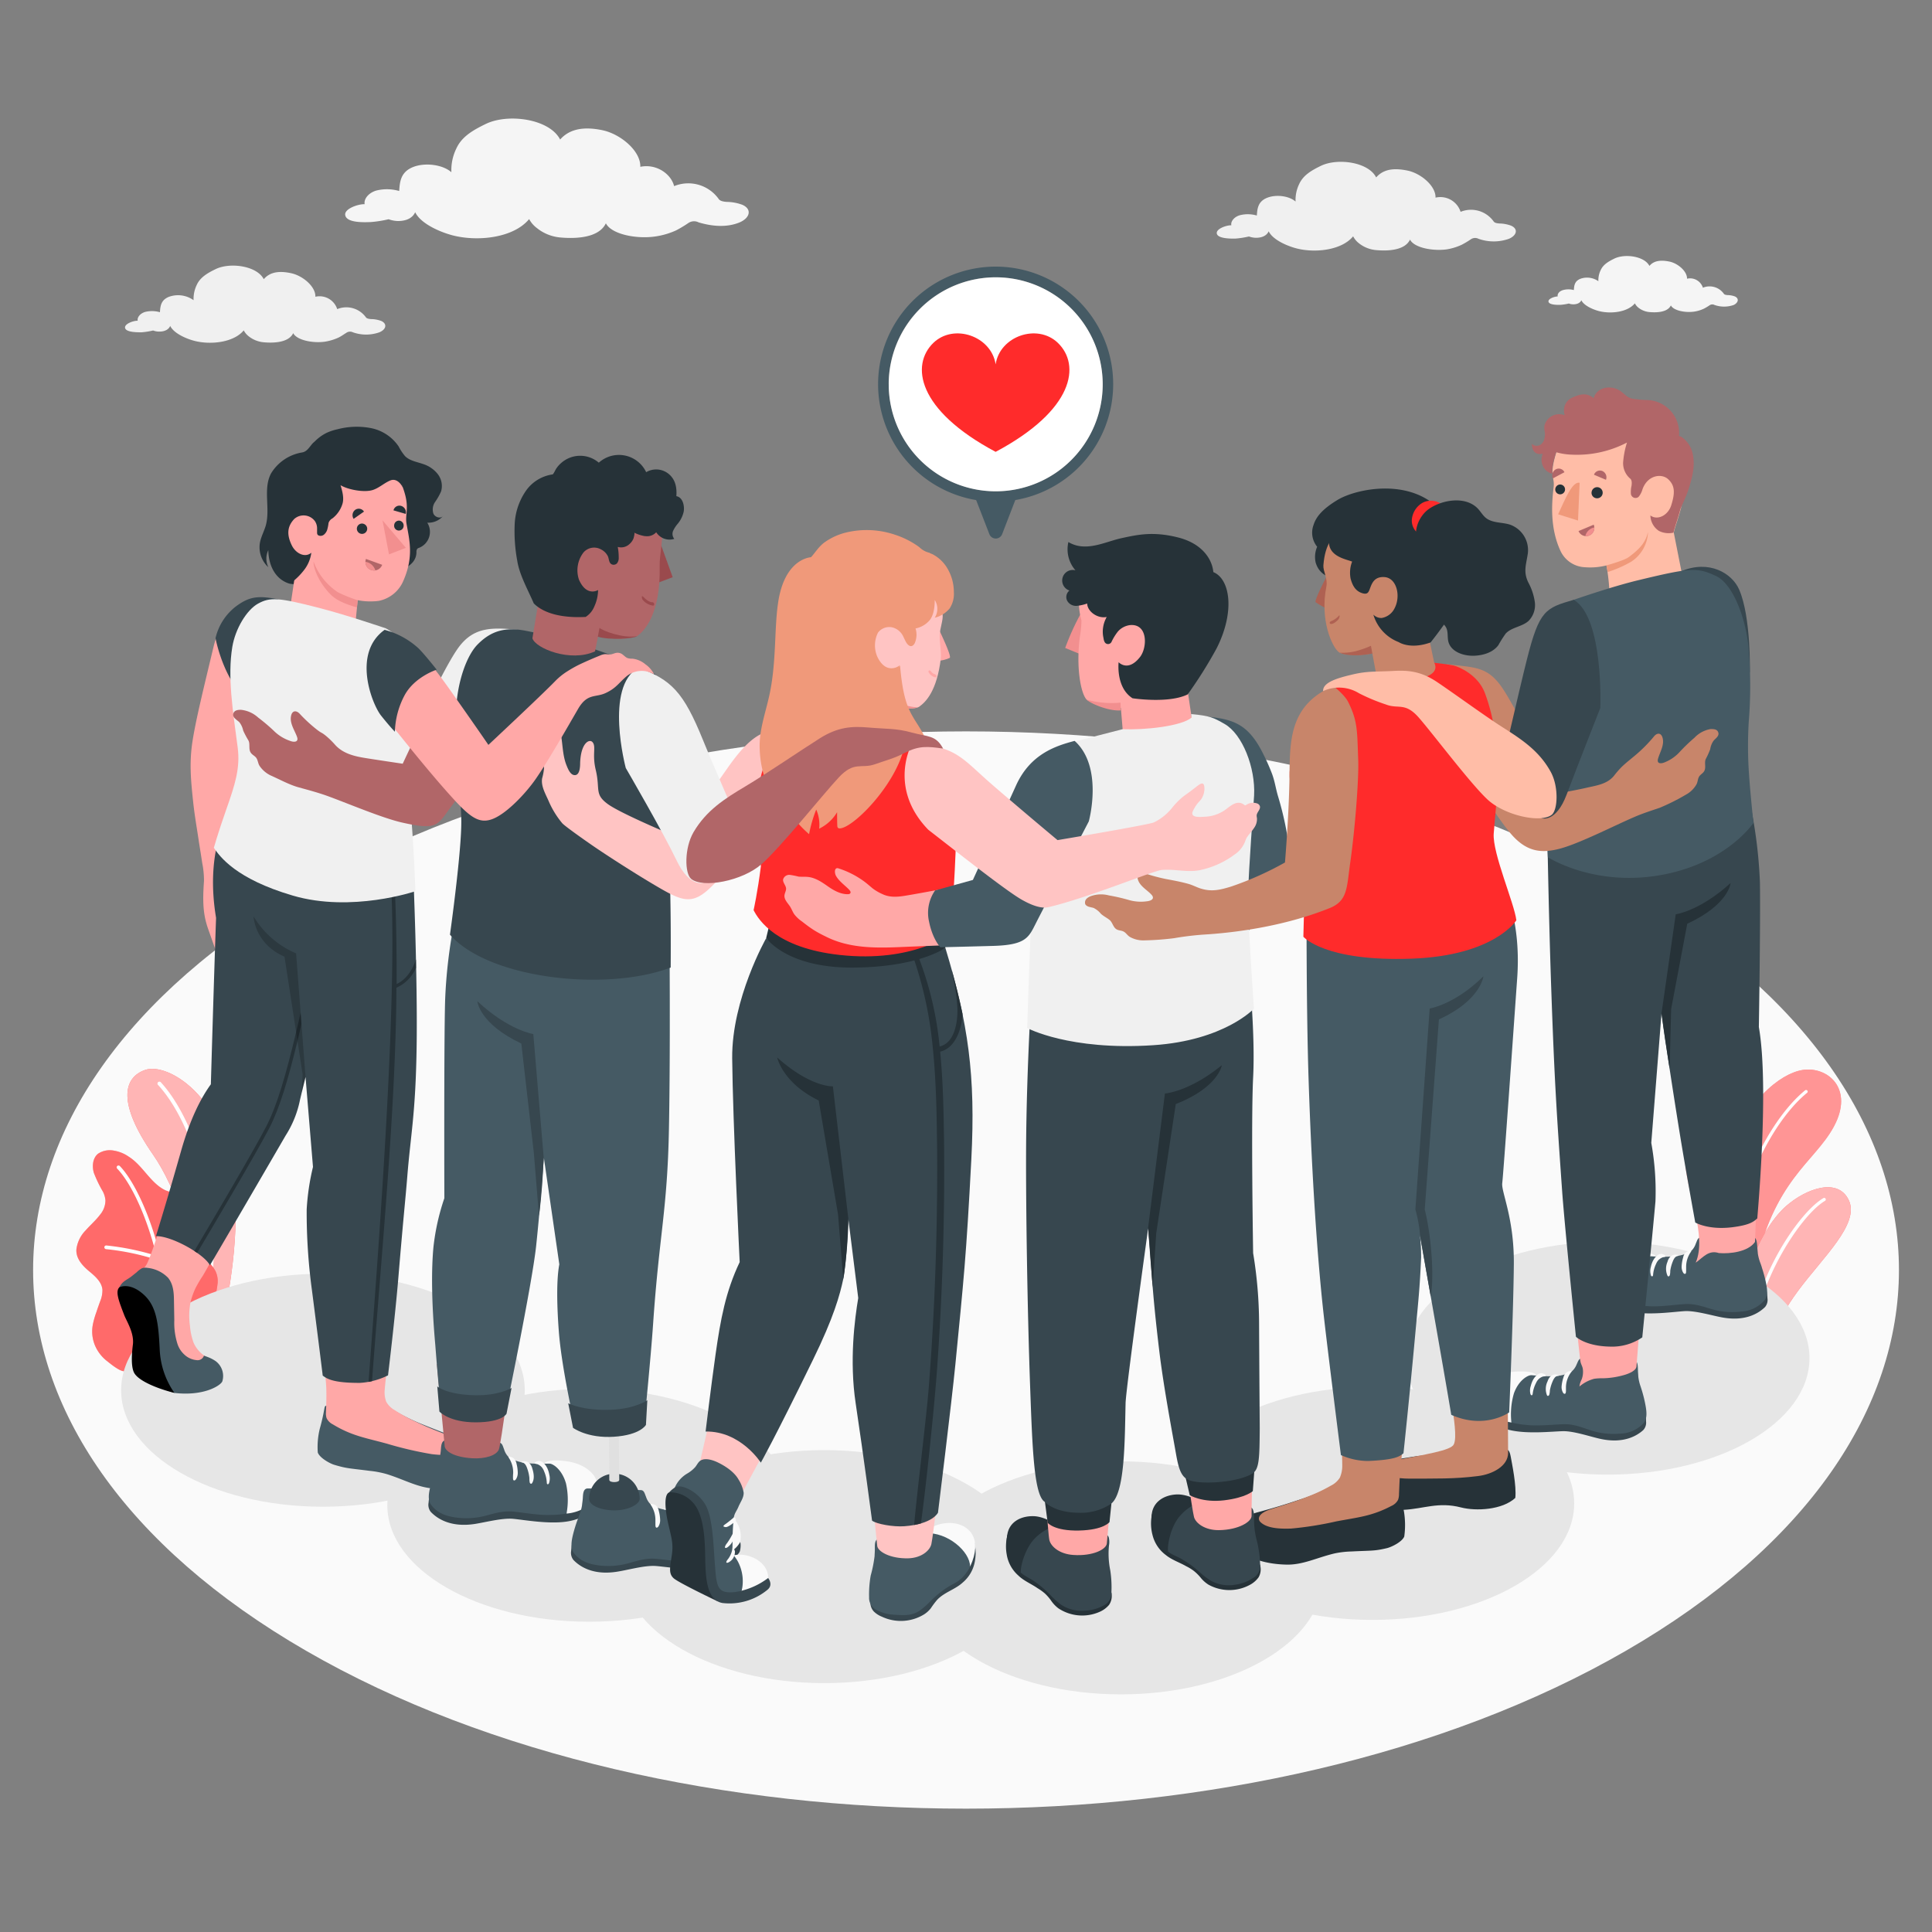 <svg xmlns="http://www.w3.org/2000/svg" viewBox="0 0 500 500"><rect x="0" y="0" width="500" height="500" fill="#808080" stroke="none"/><g id="freepik--Floor--inject-336"><path id="freepik--floor--inject-336" d="M79.27,230.11C-15,284.55-15,372.81,79.27,427.25s247.17,54.44,341.46,0,94.29-142.7,0-197.14S173.56,175.67,79.27,230.11Z" style="fill:#fafafa"></path></g><g id="freepik--Plants--inject-336"><g id="freepik--plants--inject-336"><path d="M444.59,352.47s-5.78-26.3,2.38-52.71c4.56-14.76,13.74-21.93,19.54-22.85,6.5-1,13.41,4.84,8.07,14.68-5.07,9.36-15.53,13.56-20.63,37.57-3.36,15.84-2.22,26.14-2.22,26.14Z" style="fill:#FF2B2B"></path><path d="M444.59,352.47s-5.78-26.3,2.38-52.71c4.56-14.76,13.74-21.93,19.54-22.85,6.5-1,13.41,4.84,8.07,14.68-5.07,9.36-15.53,13.56-20.63,37.57-3.36,15.84-2.22,26.14-2.22,26.14Z" style="fill:#fff;opacity:0.5"></path><path d="M448.33,345.56a.41.41,0,0,0,.34-.46c-4.22-28.87,8.59-53.8,19-62.28a.4.4,0,0,0,.06-.58.41.41,0,0,0-.57-.06c-10.59,8.61-23.58,33.85-19.32,63A.41.41,0,0,0,448.33,345.56Z" style="fill:#fff"></path><path d="M457,356.76c-.32-6.74,2-14.17,8.42-22.81s15.85-17.2,13.08-23.26-11-3.15-16.28,1.46-16,21-8.95,43.71Z" style="fill:#FF2B2B"></path><path d="M457,356.76c-.32-6.74,2-14.17,8.42-22.81s15.85-17.2,13.08-23.26-11-3.15-16.28,1.46-16,21-8.95,43.71Z" style="fill:#fff;opacity:0.65"></path><path d="M453.94,349.73a.4.4,0,0,0,.29-.43c-1.52-14.09,11.19-34.47,18.08-38.52a.41.41,0,0,0-.42-.71c-7.21,4.25-20.05,24.67-18.47,39.31a.41.41,0,0,0,.45.37Z" style="fill:#fff"></path></g><g id="freepik--plants--inject-336"><path d="M50.73,344.28,58,340.1s4.31-17.9,2.59-34c-2.41-22.65-17.32-31.17-23-29.21s-7.31,8.54,2.07,22C45.18,306.87,52,323.44,50.73,344.28Z" style="fill:#FF2B2B"></path><g style="opacity:0.65"><path d="M50.73,344.28,58,340.1s4.31-17.9,2.59-34c-2.41-22.65-17.32-31.17-23-29.21s-7.31,8.54,2.07,22C45.18,306.87,52,323.44,50.73,344.28Z" style="fill:#fff"></path></g><path d="M53.73,335.49h-.07a.51.51,0,0,1-.4-.59c4-20.88-3.32-44.35-12.36-54.12a.49.49,0,0,1,0-.7.5.5,0,0,1,.71,0c9.2,10,16.64,33.8,12.61,55A.51.51,0,0,1,53.73,335.49Z" style="fill:#fff"></path><path d="M32.52,354.8c-1.08.55-4-1.91-4.76-2.51a10.16,10.16,0,0,1-3.14-4,9.4,9.4,0,0,1-.55-5.69,21.82,21.82,0,0,1,.87-3c.32-1,.65-1.91,1-2.87a7.41,7.41,0,0,0,.57-2.92c-.15-2-1.85-3.49-3.39-4.77-1.71-1.42-3.48-3.27-3.35-5.67a8.48,8.48,0,0,1,2.37-4.92c1.22-1.39,2.65-2.61,3.76-4.09a5.85,5.85,0,0,0,1.39-3.66,6,6,0,0,0-.69-2.37,33,33,0,0,1-2.31-4.8c-.5-1.71-.31-3.79,1.06-4.93a5.48,5.48,0,0,1,4.17-.81,9.36,9.36,0,0,1,3.77,1.54c3.71,2.31,5.65,6.93,9.61,8.76a40,40,0,0,0,4.83,1.44,6.06,6.06,0,0,1,3.89,3c1.34,3-1.6,6.55-.71,9.75.78,2.83,3.43,4,4.82,6.61a6,6,0,0,1,.53,3.68,17.49,17.49,0,0,1-1.85,6.08,55.62,55.62,0,0,1-3.66,5.62Z" style="fill:#FF2B2B"></path><g style="opacity:0.3"><path d="M32.52,354.8c-1.08.55-4-1.91-4.76-2.51a10.16,10.16,0,0,1-3.14-4,9.4,9.4,0,0,1-.55-5.69,21.82,21.82,0,0,1,.87-3c.32-1,.65-1.91,1-2.87a7.41,7.41,0,0,0,.57-2.92c-.15-2-1.85-3.49-3.39-4.77-1.71-1.42-3.48-3.27-3.35-5.67a8.48,8.48,0,0,1,2.37-4.92c1.22-1.39,2.65-2.61,3.76-4.09a5.85,5.85,0,0,0,1.39-3.66,6,6,0,0,0-.69-2.37,33,33,0,0,1-2.31-4.8c-.5-1.71-.31-3.79,1.06-4.93a5.48,5.48,0,0,1,4.17-.81,9.36,9.36,0,0,1,3.77,1.54c3.71,2.31,5.65,6.93,9.61,8.76a40,40,0,0,0,4.83,1.44,6.06,6.06,0,0,1,3.89,3c1.34,3-1.6,6.55-.71,9.75.78,2.83,3.43,4,4.82,6.61a6,6,0,0,1,.53,3.68,17.49,17.49,0,0,1-1.85,6.08,55.62,55.62,0,0,1-3.66,5.62Z" style="fill:#fff"></path></g><path d="M43,349.34h0a.48.48,0,0,1-.43-.52c1.73-18.79-6.09-40-12.24-46.38a.48.48,0,0,1,0-.67.5.5,0,0,1,.68,0c6.27,6.49,14.25,28.08,12.49,47.12A.47.47,0,0,1,43,349.34Z" style="fill:#fff"></path><path d="M41.13,326.17l-.14,0a62.78,62.78,0,0,0-13.55-2.89.49.49,0,0,1-.43-.52.47.47,0,0,1,.52-.43,65.34,65.34,0,0,1,13.79,2.94.48.48,0,0,1,.28.61A.47.47,0,0,1,41.13,326.17Z" style="fill:#fff"></path></g></g><g id="freepik--Shadows--inject-336"><ellipse id="freepik--Shadow--inject-336" cx="213.31" cy="405.44" rx="52.23" ry="30.15" style="fill:#e6e6e6"></ellipse><ellipse id="freepik--shadow--inject-336" cx="290.09" cy="408.35" rx="52.23" ry="30.15" style="fill:#e6e6e6"></ellipse><ellipse id="freepik--shadow--inject-336" cx="152.47" cy="389.55" rx="52.23" ry="30.15" style="fill:#e6e6e6"></ellipse><ellipse id="freepik--shadow--inject-336" cx="83.58" cy="359.79" rx="52.23" ry="30.15" style="fill:#e6e6e6"></ellipse><ellipse id="freepik--shadow--inject-336" cx="355.17" cy="389.08" rx="52.23" ry="30.15" style="fill:#e6e6e6"></ellipse><ellipse id="freepik--shadow--inject-336" cx="416.06" cy="351.48" rx="52.23" ry="30.15" style="fill:#e6e6e6"></ellipse></g><g id="freepik--Clouds--inject-336"><path id="freepik--Cloud--inject-336" d="M391.06,58.4a9,9,0,0,0-3-.56c-1-.07-1.28-.27-1.47-.48A7.18,7.18,0,0,0,378,54.82a5.5,5.5,0,0,0-6.49-3.67c.11-3-3.76-6.28-7.23-7s-6.23-.42-8.13,1.77c-2-4-10-5.09-14.31-3-2.49,1.21-4.59,2.45-5.62,4.73a9.39,9.39,0,0,0-.93,4.51c-1.68-1.48-5-1.88-7.29-1-2.42.94-2.61,2.76-2.73,4.62a8.32,8.32,0,0,0-4.4-.08c-1.53.45-2.41,1.65-2.2,2.61-1.2-.06-4.08.91-3.75,2.19s3.65,1.28,4.88,1.24a23,23,0,0,0,3.43-.54,5.59,5.59,0,0,0,1.79.34c2.09,0,3-.92,3.31-1.69,1,2.14,4.65,3.78,7.22,4.44,4.83,1.24,11.67.48,14.64-3.13a5.42,5.42,0,0,0,1.44,1.75,8.24,8.24,0,0,0,4.47,1.81c2,.19,7.31.44,8.81-2.71,1.07,2.1,5.81,3,9.41,2.54a14.69,14.69,0,0,0,4-1.22,23.33,23.33,0,0,0,2.32-1.39,1.94,1.94,0,0,1,2-.14,11.75,11.75,0,0,0,7.87,0C392.53,60.94,393,59.25,391.06,58.4Z" style="fill:#f0f0f0"></path><path id="freepik--cloud--inject-336" d="M449,76.72a5.74,5.74,0,0,0-1.91-.35c-.61-.05-.81-.17-.93-.3a4.52,4.52,0,0,0-5.45-1.61,3.48,3.48,0,0,0-4.11-2.33c.07-1.91-2.38-4-4.58-4.44s-4-.26-5.15,1.13c-1.29-2.52-6.33-3.23-9.07-1.9-1.57.77-2.9,1.55-3.55,3a5.92,5.92,0,0,0-.59,2.86,5.07,5.07,0,0,0-4.62-.64c-1.54.6-1.65,1.75-1.73,2.93a5.27,5.27,0,0,0-2.79,0c-1,.28-1.52,1-1.39,1.65-.76,0-2.58.58-2.37,1.39s2.31.81,3.09.78a13.51,13.51,0,0,0,2.17-.34,3.3,3.3,0,0,0,1.13.21c1.32,0,1.89-.57,2.1-1.06.64,1.36,2.94,2.39,4.57,2.81,3.06.78,7.39.3,9.28-2a3.4,3.4,0,0,0,.91,1.11,5.34,5.34,0,0,0,2.83,1.14c1.26.12,4.63.28,5.58-1.72.68,1.33,3.68,1.94,6,1.61a9.06,9.06,0,0,0,2.56-.77,13.93,13.93,0,0,0,1.47-.88,1.2,1.2,0,0,1,1.25-.08,7.49,7.49,0,0,0,5,0C449.88,78.33,450.14,77.27,449,76.72Z" style="fill:#f5f5f5"></path><path id="freepik--cloud--inject-336" d="M98.66,83.06A7.84,7.84,0,0,0,96,82.58c-.85-.07-1.11-.24-1.28-.42A6.23,6.23,0,0,0,87.27,80a4.79,4.79,0,0,0-5.65-3.2c.1-2.63-3.27-5.46-6.29-6.1s-5.42-.36-7.07,1.55c-1.77-3.46-8.71-4.43-12.46-2.6-2.16,1.05-4,2.13-4.89,4.1a8.28,8.28,0,0,0-.81,3.94,6.93,6.93,0,0,0-6.34-.89c-2.11.82-2.27,2.41-2.37,4a7.45,7.45,0,0,0-3.84-.07c-1.33.4-2.09,1.44-1.91,2.28-1-.06-3.55.79-3.26,1.9S35.56,86,36.62,86a19.46,19.46,0,0,0,3-.47,4.55,4.55,0,0,0,1.55.29c1.82,0,2.59-.79,2.88-1.47.89,1.87,4.05,3.3,6.29,3.87,4.2,1.08,10.15.42,12.74-2.72A4.73,4.73,0,0,0,64.32,87a7.29,7.29,0,0,0,3.9,1.58c1.72.16,6.36.38,7.66-2.36.93,1.82,5.06,2.65,8.19,2.21a13.31,13.31,0,0,0,3.52-1.06c.82-.4,1.29-.78,2-1.21A1.68,1.68,0,0,1,91.33,86a10.26,10.26,0,0,0,6.85,0C99.93,85.28,100.3,83.81,98.66,83.06Z" style="fill:#f0f0f0"></path><path id="freepik--cloud--inject-336" d="M192.12,53a12.08,12.08,0,0,0-4.05-.75c-1.31-.1-1.72-.36-2-.65a9.67,9.67,0,0,0-11.61-3.43c-.77-3.14-4.57-5.86-8.75-5,.14-4.08-5.07-8.46-9.75-9.46-4.49-.95-8.4-.55-11,2.4-2.75-5.36-13.5-6.86-19.31-4-3.35,1.63-6.19,3.3-7.57,6.37a12.63,12.63,0,0,0-1.26,6.09c-2.27-2-6.81-2.54-9.84-1.37-3.26,1.27-3.51,3.73-3.67,6.23a11.35,11.35,0,0,0-5.94-.11c-2.06.61-3.25,2.23-3,3.53-1.62-.09-5.5,1.23-5,2.94.5,1.93,4.92,1.74,6.58,1.68a30.78,30.78,0,0,0,4.63-.73,7.31,7.31,0,0,0,2.4.46c2.82,0,4-1.23,4.47-2.28,1.38,2.9,6.27,5.1,9.73,6,6.52,1.67,15.74.65,19.76-4.22A7.11,7.11,0,0,0,138.92,59a11.24,11.24,0,0,0,6,2.45c2.68.25,9.86.59,11.88-3.66,1.44,2.83,7.83,4.11,12.7,3.42A19.74,19.74,0,0,0,175,59.61a31.22,31.22,0,0,0,3.13-1.88,2.61,2.61,0,0,1,2.67-.18c3.34,1,7.21,1.42,10.62,0C194.11,56.4,194.67,54.12,192.12,53Z" style="fill:#f5f5f5"></path></g><g id="freepik--speech-bubble--inject-336"><g id="freepik--speech-bubble--inject-336"><g id="freepik--speech-bubble--inject-336"><path d="M227.25,99.48A30.42,30.42,0,1,0,257.63,69,30.44,30.44,0,0,0,227.25,99.48Zm2.73,0a27.69,27.69,0,1,1,27.71,27.66A27.71,27.71,0,0,1,230,99.48Z" style="fill:#455a64"></path><path d="M230,99.48a27.69,27.69,0,1,0,27.65-27.71A27.72,27.72,0,0,0,230,99.48Z" style="fill:#fff"></path><path d="M259.35,138.25l3.88-10.06H252.15l3.9,10.05A1.77,1.77,0,0,0,259.35,138.25Z" style="fill:#455a64"></path></g><path id="freepik--Heart--inject-336" d="M257.67,116.94c-20.39-10.86-22-22.51-16.11-28.21,5.31-5.1,15-1.74,16.11,5.56,1.08-7.3,10.79-10.66,16.1-5.56C279.69,94.43,278.05,106.08,257.67,116.94Z" style="fill:#FF2B2B"></path></g></g><g id="freepik--Characters--inject-336"><g id="freepik--Group--inject-336"><g id="freepik--Character--inject-336"><path id="freepik--Arm--inject-336" d="M71.06,155.84c-5.33-1.13-13-.08-15.81,11.61-2.55,10.68-4.55,18.73-5.43,24.38s-.41,10.25.19,15.89c.37,3.48,1,6.92,1.5,10.37q.43,2.64.83,5.28a22.64,22.64,0,0,1,.45,4.63c-.24,3.55-.4,7.2.54,10.67.22.84.5,1.65.79,2.46L56,246.44a5.22,5.22,0,0,0,2.15,3,6.93,6.93,0,0,0,3,.7,2.19,2.19,0,0,0,1.08,0,2.25,2.25,0,0,0,.64-.47A3.94,3.94,0,0,0,64.37,247c0-.63-.3-1.3,0-1.87a4.27,4.27,0,0,1,.3-.44,2.61,2.61,0,0,0,.28-2,9.4,9.4,0,0,0-.69-1.9,20.75,20.75,0,0,1-1.55-9.31c0-.3.2-.71.48-.61a.51.51,0,0,1,.26.34,17.45,17.45,0,0,1,.78,2.83,6.67,6.67,0,0,0,.75,2.5,1.82,1.82,0,0,0,2.26.79l-.36-4.47a21.64,21.64,0,0,0-.28-2.27,24.33,24.33,0,0,0-1.9-5.06,17.66,17.66,0,0,1-1.36-5.06,80.78,80.78,0,0,1-.23-11.95c.07-3.74.2-7.48.41-11.22L71,171.22Z" style="fill:#ffa8a7"></path><path d="M72.05,155.12c-5.25-1.07-7.48-.7-10.74,1.63a14.41,14.41,0,0,0-5.53,8.4c.94,4.82,4.38,15,11,17.68Z" style="fill:#37474f"></path><g id="freepik--Bottom--inject-336"><path d="M82.75,369.79a19.89,19.89,0,0,0-.51,6.11c.48,1.39,3.07,2.83,4.26,3.19,3.36,1,3.78.87,9.22,1.57a24.8,24.8,0,0,1,4.37.84c4.56,1.41,8,3.49,12.31,3.74,6.44.38,11.26-1.14,13.75-3.8a6.54,6.54,0,0,0,0-4.27c-.73-2.13-3.45-3.61-5.47-4.3-5.43-1.86-8.08-2.94-12.18-4.59a56.65,56.65,0,0,1-6.34-3.15c-1.75-1-2.85-2.61-4.92-2.9s-4.15.26-6.18.57-4.43.74-6.61,1C83.74,363.88,84.24,364.48,82.75,369.79Z" style="fill:#455a64"></path><path d="M83.58,349.3c.09,2.56.77,7.36.86,9.91.07,2.1,0,4.23-.08,6.33a3.89,3.89,0,0,0,.15,1.44,3.48,3.48,0,0,0,1.62,1.64c4.93,3,8.5,3.49,14,5a95.28,95.28,0,0,0,11.61,2.71c3,.35,6.41.45,8.11-1,.81-.7.7-2.08-2.52-3.34s-6.14-2.33-9.36-3.88a45.14,45.14,0,0,1-5.83-3.17,5.8,5.8,0,0,1-2.19-2.18,7.12,7.12,0,0,1-.38-3.17c.11-1.38.27-2.75.42-4.13.27-2.34.52-4.69.8-7C100.82,348.38,83.58,349.18,83.58,349.3Z" style="fill:#ffa8a7"></path><path d="M36.58,329A11.52,11.52,0,0,0,38,327.14c1.59-3.42,3.37-9.44,5.09-15.34l15.61,7.42q-2.07,3.67-4.16,7.34c-.68,1.21-1.35,2.43-2.06,3.62a31.39,31.39,0,0,0-1.85,3.13,18.51,18.51,0,0,0-1.33,3.74,18.7,18.7,0,0,0-.15,6,17.08,17.08,0,0,0,.94,4.42,8,8,0,0,0,2.69,3.31c.55.44.92.47.52,1.4-.15.36-.63.42-1,.44a10.08,10.08,0,0,1-1.82-.07A7.73,7.73,0,0,1,47.06,351a10.82,10.82,0,0,1-2.43-2.44c-1.73-2.51-1.87-5.75-1.77-8.79a8.09,8.09,0,0,0-.09-2,7.61,7.61,0,0,0-.44-1.24C41.1,333.58,38.56,331.46,36.58,329Z" style="fill:#ffa8a7"></path><path d="M30.72,335.55a3.54,3.54,0,0,1,.18-2.4c.7-1.44,1.66-1.79,2.73-2.53.57-.39,1.08-.86,1.64-1.27a7,7,0,0,1,1.48-1.14,2.8,2.8,0,0,1,1.35-.09,8.66,8.66,0,0,1,5.41,2.58c1.32,1.64,1.48,3.71,1.51,5.74l.09,5.2a18,18,0,0,0,.79,6.07,6.38,6.38,0,0,0,1.85,2.89A5.27,5.27,0,0,0,50.87,352a1.72,1.72,0,0,0,1.91-1.16s.82.29,1.11.41a9.65,9.65,0,0,1,1.91,1,4.79,4.79,0,0,1,1.74,5.24c-.37,1-4.62,3.9-12.41,3-.78-.26-3.68-1.28-4.45-1.65-2.18-1.07-5.29-1.88-5.8-4.65a9.8,9.8,0,0,1,0-2.36,22.37,22.37,0,0,0-.67-8.4,44.24,44.24,0,0,0-2.37-5.14A13.65,13.65,0,0,1,30.72,335.55Z" style="fill:#455a64"></path><path d="M30.9,333.15c-1.11,1.06-.18,3.48,1.26,7.22C32.8,342,34.77,345,34.39,348s-.43,5.87.33,7.29c1.2,2.23,6.59,4.26,10.41,5.18a21.13,21.13,0,0,1-3.79-11.11c-.32-6.67-.79-11-3.81-14C33.71,331.64,30.9,333.15,30.9,333.15Z"></path><path d="M54.33,327.46s7.84-13.34,19.59-33.58a27,27,0,0,0,3.73-9.29c.81-3.38,1.42-5.86,1.42-5.86L81,302a61.46,61.46,0,0,0-1.63,11,149.32,149.32,0,0,0,1.35,20.82C82.58,348.26,83.52,356,83.52,356c1,.74,2.5,1.92,9.62,1.89a18.68,18.68,0,0,0,7.28-1.95s1.83-15,2.69-25.47c1.24-14.92,1.82-20.08,2.29-25.91.87-10.95,2.15-16.16,2.42-33.42.28-17.9-.84-44.25-.84-44.25L58.61,211.78s-5.48,9.13-2.69,25.77c-.54,15-1.35,43.06-1.35,43.06-2.52,3.49-5.29,8.74-7.72,17.3-2.71,9.52-4.35,15-6.49,22C44.45,319.84,52.86,324.58,54.33,327.46Z" style="fill:#37474f"></path><path d="M77.81,262.11c-.39,1.71-.78,3.34-1.15,4.9-2.63,11-4.9,19-7.78,24.56-3.47,6.7-14.26,24.92-18.59,32.18.26.17.5.33.73.5C55.33,317,66.17,298.72,69.67,292c2.74-5.27,4.91-12.66,7.34-22.69.34-1.38.68-2.8,1-4.27Z" style="fill:#263238"></path><path d="M101.11,226.85H102c.47,7.63.67,17.14.65,27.81,1.81-.84,3.74-2.65,5-6.34,0,.72,0,1.44,0,2.17a9.84,9.84,0,0,1-5.06,5.13c-.09,30.32-3.93,69.69-6.31,101.83l-.9.2C98.69,313.75,102.93,256.22,101.11,226.85Z" style="fill:#263238"></path><path d="M79.07,278.73l-2.44-32a23.55,23.55,0,0,1-11-9.55s.2,7,8,10.41l4.7,30.49-.26,4.7S79,279.1,79.07,278.73Z" style="opacity:0.2"></path></g><g id="freepik--Top--inject-336"><path d="M81.62,114.09a11.19,11.19,0,0,1,3-2.11,13.32,13.32,0,0,1,2.7-.88,19.43,19.43,0,0,1,8.71-.3,11.29,11.29,0,0,1,7.14,4.74,13.57,13.57,0,0,0,1.64,2.49c1.26,1.27,3.18,1.51,4.86,2.12a7.79,7.79,0,0,1,3.7,2.65,5,5,0,0,1,.78,4.38,15.71,15.71,0,0,1-1.55,2.73,3.44,3.44,0,0,0-.44,3c.43,1,1.91,1.41,2.55.58a5,5,0,0,1-4.13,1.78,4.44,4.44,0,0,1-2.11,6.5,1.19,1.19,0,0,0-.47.25,1.35,1.35,0,0,0-.22.92c-.1,3.7-4.34,4.73-7.16,5.72s-6.41,2.05-8.3,4.41a4.47,4.47,0,0,1-3,1.9,13.44,13.44,0,0,1-4.69.08,11.56,11.56,0,0,1-3.62-1c-1.21-.59-1.66-1.5-2.57-2.35-.74-.69-2.76-.39-3.69-.7-3.61-1.19-5.26-4.81-5.31-8.62a5.06,5.06,0,0,0,0,4.41,7,7,0,0,1-2.18-6.29c.28-1.56,1.09-3,1.52-4.49,1.23-4.39-.77-9.45,1.36-13.48a11.6,11.6,0,0,1,8.07-5.44c1.33-.23,1.93-1.55,2.84-2.49C81.25,114.44,81.43,114.27,81.62,114.09Z" style="fill:#263238"></path><path d="M75,157.83s1.37-9,1.35-9.15c-.39-3.12-5-9.52-5-16.76s8.08-16.34,18.94-15.66c8.4.52,12.63,5,14.47,11.45,1.12,3.9.06,5.55.44,7.78.76,4.38,2,8.7-1,15.24A8.77,8.77,0,0,1,98,155.51a17.23,17.23,0,0,1-5.43-.18l-.71,7.33Z" style="fill:#ffa8a7"></path><path d="M98.91,146.17a2.23,2.23,0,1,1-4.2-1.52Z" style="fill:#b16668"></path><path d="M97.14,147.61a3.17,3.17,0,0,0-2.56-2.21,2.24,2.24,0,0,0,1.47,2.11A2.26,2.26,0,0,0,97.14,147.61Z" style="fill:#f28f8f"></path><path d="M95,136.53a1.34,1.34,0,1,1-1.63-1A1.37,1.37,0,0,1,95,136.53Z" style="fill:#263238"></path><path d="M94.2,132.4l-2.68,1.88a1.72,1.72,0,0,1,.42-2.34A1.6,1.6,0,0,1,94.2,132.4Z" style="fill:#263238"></path><path d="M105,133l-3.17-.92a1.58,1.58,0,0,1,2-1.15A1.73,1.73,0,0,1,105,133Z" style="fill:#263238"></path><path d="M104.46,136.1a1.23,1.23,0,1,1-2.45-.18,1.24,1.24,0,0,1,1.31-1.18A1.26,1.26,0,0,1,104.46,136.1Z" style="fill:#263238"></path><polygon points="105.04 141.78 100.67 143.47 98.99 134.66 105.04 141.78" style="fill:#f28f8f"></polygon><path d="M92.56,155.33a34.2,34.2,0,0,1-5.13-2.07,16.26,16.26,0,0,1-6.29-7.93c0,2.32,1.94,6.22,4.77,8.85,2.1,1.95,6.47,3,6.47,3Z" style="fill:#f28f8f"></path><path d="M80.57,143.05a9.24,9.24,0,0,1-2,4.63,17.45,17.45,0,0,1-2.82,2.84c-1.8-4-2.23-6.74-3.15-9.22a26.42,26.42,0,0,1-1.53-9.65,15.48,15.48,0,0,1,3-8.18,18.92,18.92,0,0,1,6-5.41,16.21,16.21,0,0,1,4-1.65,26.49,26.49,0,0,1,9.29-.31c4.67.81,10,5.16,10.86,10-.66-1.25-1.83-2.35-3.25-1.74-1.59.67-2.87,1.94-4.53,2.46-2.2.69-6.34-.07-8.31-1.25.47,1.55,1,3.46.44,5a7.54,7.54,0,0,1-2.54,3.59,2.07,2.07,0,0,0-1,1.18,10.8,10.8,0,0,1-.37,1.83,2.74,2.74,0,0,1-.78,1.16,1.37,1.37,0,0,1-1.31.29.73.73,0,0,1-.42-.31,1.11,1.11,0,0,1-.09-.4c0-.44,0-.87,0-1.31a3.41,3.41,0,0,0-.54-1.7,3.64,3.64,0,0,0-5.37-.59C74.57,136,74,138,75.49,141.08,76.48,143.19,78.89,144.46,80.57,143.05Z" style="fill:#263238"></path><path d="M60.12,167.42c.78-4.7,3.72-9.58,6.67-11.21,3.11-1.7,5.25-1.61,15.92,1.15,7.1,1.83,17.1,5.24,17.1,5.24,2.8,1.47,5,3.71,10.3,13.51,4.29,7.91,3.3,16.37-3.24,19.89.13,5.54-1,8.79-.76,11.57,1.06,11.74,1.39,23.08,1.39,23.08S91,236.26,75.78,231.78C61,227.44,56.93,221.71,55.34,219.41c0,0,1.07-3.81,3.18-9.81,2.27-6.44,3.68-10.71,3-16.1C60.24,183.83,58.85,175.12,60.12,167.42Z" style="fill:#f0f0f0"></path></g></g><g id="freepik--character--inject-336"><g id="freepik--bottom--inject-336"><path d="M154.29,386.88c.65,0,.48,1.89.21,2.7s-3,3.45-7.77,4.19-11.17-.45-13.95-.7-7.07.88-9.84,1.32c-6.44,1-9.89-1.47-11.46-3.12a2.93,2.93,0,0,1-.57-2.33c.15-1.83.34-2.2.55-2.17Z" style="fill:#37474f"></path><path d="M112.6,380.91a35,35,0,0,0-1.2,3.76c-.4,1.54-.8,3.52.19,4.81,1.67,2.17,3.83,2.84,6.12,3.21a19.66,19.66,0,0,0,8.18-.48c2.47-.66,4.45-1.26,7.06-1,2.86.31,6.78,1,9.66.85a22.94,22.94,0,0,0,7.18-1.18,8.94,8.94,0,0,0,4.48-3.67,6.51,6.51,0,0,0-3.35-6.61,14.6,14.6,0,0,0-7.15-1.83c-2.71-.1-4.77.17-7.17-.1a11.84,11.84,0,0,1-4.73-1.36,4.67,4.67,0,0,1-1.41-2.21c-.35-.87-.46-1.63-1.23-1.74,0,0-12.67-.62-13.82-.61-1.32,0-1.24,1.8-1.34,2.74s-.12.83-.21,1.65a11.37,11.37,0,0,1-.82,2.64C112.89,380.16,112.74,380.53,112.6,380.91Z" style="fill:#455a64"></path><path d="M138.72,378.3a1.62,1.62,0,0,1,.6-.19c1.11-.12,1.9,1,2.33,1.87a6.87,6.87,0,0,1,.51,1.67,3.83,3.83,0,0,1-.06,2.15c-.06.17-.21.37-.39.32s-.19-.26-.2-.43a8.44,8.44,0,0,0-.7-2.92,3.49,3.49,0,0,0-.63-1.09,3,3,0,0,0-1.07-.73c-.16-.07-.9-.1-.71-.42a.54.54,0,0,1,.16-.14Z" style="fill:#fafafa"></path><path d="M135.54,378.16a2.11,2.11,0,0,1,1.44.48,3,3,0,0,1,.8,1.49c.36,1.08.61,2.68-.08,3.7-.22.32-.5.14-.61-.17a5.47,5.47,0,0,1-.08-1.15,10.63,10.63,0,0,0-.57-2.48,4,4,0,0,0-.42-.91,1.72,1.72,0,0,0-.46-.47.91.91,0,0,0-.3-.14,2.65,2.65,0,0,0-.3-.06c0-.15.19-.23.34-.26Z" style="fill:#fafafa"></path><path d="M132.37,377.11a2,2,0,0,1,.91.67,2.71,2.71,0,0,1,.39,1,10,10,0,0,1,.33,2.43,3,3,0,0,1-.48,1.64c-.13.19-.37.37-.57.26s-.18-.47-.19-.68a11.45,11.45,0,0,1,.05-1.17,6.92,6.92,0,0,0-1.14-4,.25.25,0,0,1-.06-.2c0-.1.18-.1.28-.08A3.82,3.82,0,0,1,132.37,377.11Z" style="fill:#fafafa"></path><path d="M142.09,378.76c1.12,0,3.4,1.67,4.39,5.16a19.56,19.56,0,0,1,.14,7.79,11.06,11.06,0,0,0,6.36-2.65,6.71,6.71,0,0,0,1.65-1.89,6.85,6.85,0,0,0-.92-5.3c-1.54-2-4-3.42-8-3.81-4.43-.45-4.87.72-4.87.72Z" style="fill:#fafafa"></path><path d="M113.06,353l2,21c-.09,1.54,2.42,3.11,7.15,3.4,3.31.2,6.36-.72,6.92-2.36s3.22-21.42,3.22-21.42Z" style="fill:#b16668"></path><path d="M191.21,398.81c.65,0,.51,1.88.25,2.7s-3,3.48-7.72,4.29-11.18-.31-14-.52-7.07,1-9.83,1.44c-6.42,1.09-9.91-1.34-11.5-3a2.93,2.93,0,0,1-.6-2.32c.13-1.84.31-2.2.52-2.18Z" style="fill:#37474f"></path><path d="M149.45,393.38a37.53,37.53,0,0,0-1.16,3.78c-.37,1.54-.75,3.52.26,4.8,1.7,2.15,3.87,2.79,6.16,3.13a19.52,19.52,0,0,0,8.18-.59c2.46-.69,4.43-1.32,7-1.07,2.86.26,6.79.91,9.67.72a23.14,23.14,0,0,0,7.16-1.27,8.88,8.88,0,0,0,4.43-3.73,6.49,6.49,0,0,0-3.43-6.57,14.51,14.51,0,0,0-7.17-1.73c-2.71-.07-4.77.23-7.17,0a11.68,11.68,0,0,1-4.75-1.29,4.78,4.78,0,0,1-1.44-2.19c-.36-.86-.48-1.63-1.25-1.73,0,0-12.68-.45-13.83-.43-1.32,0-1.21,1.82-1.3,2.76s-.11.83-.19,1.65a11.2,11.2,0,0,1-.78,2.65C149.73,392.62,149.58,393,149.45,393.38Z" style="fill:#455a64"></path><path d="M165.55,387.88c0,1.4-2.9,3-6.52,3s-6.54-1.33-6.56-2.9a6.54,6.54,0,1,1,13.08-.1Z" style="fill:#37474f"></path><path d="M160.26,383c0,.75-2.57.77-2.57,0l-.13-15,2.57,0Z" style="fill:#e0e0e0"></path><path d="M175.53,390.43a1.85,1.85,0,0,1,.6-.2c1.11-.13,1.91,1,2.36,1.84a6.89,6.89,0,0,1,.52,1.67,3.89,3.89,0,0,1,0,2.14c-.07.18-.21.38-.39.33s-.2-.25-.21-.42a8.44,8.44,0,0,0-.74-2.92,3.47,3.47,0,0,0-.64-1.08,3.15,3.15,0,0,0-1.08-.72c-.16-.06-.9-.09-.71-.4a.34.34,0,0,1,.15-.14Z" style="fill:#fafafa"></path><path d="M172.35,390.33a2.14,2.14,0,0,1,1.45.46,3.06,3.06,0,0,1,.82,1.48c.37,1.08.64,2.67,0,3.7-.21.33-.5.15-.61-.16a5.47,5.47,0,0,1-.09-1.15,10.63,10.63,0,0,0-.61-2.47,3.69,3.69,0,0,0-.42-.9,1.65,1.65,0,0,0-.48-.47,1.11,1.11,0,0,0-.29-.14c-.1,0-.21,0-.3-.05s.18-.24.33-.27Z" style="fill:#fafafa"></path><path d="M169.17,389.32a2,2,0,0,1,.91.66,2.54,2.54,0,0,1,.41,1,10.57,10.57,0,0,1,.36,2.43,3.07,3.07,0,0,1-.46,1.65c-.13.19-.36.37-.56.27s-.19-.47-.21-.68c0-.39,0-.79,0-1.17a6.91,6.91,0,0,0-1.19-4c0-.06-.09-.13-.06-.19s.17-.11.28-.09A2.9,2.9,0,0,1,169.17,389.32Z" style="fill:#fafafa"></path><path d="M178.91,390.85c1.11,0,3.42,1.62,4.45,5.1a19.55,19.55,0,0,1,.25,7.79,11.12,11.12,0,0,0,6.32-2.73,6.69,6.69,0,0,0,1.62-1.92,6.85,6.85,0,0,0-1-5.29c-1.56-2-4-3.36-8-3.7-4.44-.39-4.86.78-4.86.78Z" style="fill:#fafafa"></path><path d="M112.18,322.71A58.71,58.71,0,0,1,115,310.09s-.12-39.91.19-51a129.27,129.27,0,0,1,2.57-21.36l55.48,1.07s.3,32.14-.12,53.49c-.41,21-2.51,27.13-4.1,50.39-.59,8.63-2.26,25.38-2.26,25.38s-3.48,2.42-10,1.94c-2.8-.2-7.22-1.46-8.28-2.31,0,0-3.16-13.95-3.85-23.05-.28-3.64-.84-12.4.12-17.43l-4-27.59s-.93,12.84-2,22.85-8,43.36-8,43.36-2.56,2-9,1.64c-4.17-.25-6.65-1.7-7.63-2.64,0,0-.67-6.43-1.47-16.8C111.68,337.18,111.61,328.67,112.18,322.71Z" style="fill:#455a64"></path><path d="M147.05,363.16l1.25,6.36s3.67,2.76,10.58,2.31,8.29-3.07,8.29-3.07l.36-6.38s-3.1,2.2-9.29,2.46C150.82,365.16,147.05,363.16,147.05,363.16Z" style="fill:#37474f"></path><path d="M140.71,299.61l-2.69-32s-6.32-.91-14.48-8.49c0,0,.4,5.74,11.38,10.95l3.24,28.34,1.33,16.25C140.26,308.8,140.47,304.34,140.71,299.61Z" style="fill:#37474f"></path><path d="M113.17,358.81l.55,6.5s2.53,2.82,9.46,2.79,7.91-2.24,7.91-2.24l1.3-6.66s-3.23,2-9.42,1.89C115.55,360.94,113.17,358.81,113.17,358.81Z" style="fill:#37474f"></path></g><g id="freepik--top--inject-336"><path d="M60.35,184.82c.17-1,1.17-1.13,2-1.12a7.74,7.74,0,0,1,4.46,2,47.79,47.79,0,0,1,4,3.38A10.92,10.92,0,0,0,75,191.71c1,.42,2.38.43,1.87-1-.6-1.71-2-3.58-1.52-5.54.32-1.35,1.37-1.34,2.19-.47a38.55,38.55,0,0,0,4.31,4c1.56,1.24,1.2.64,2.72,1.92a22.25,22.25,0,0,1,2.23,2.22c2,2.17,4.86,2.86,7.52,3.3,1.82.31,9.9,1.51,9.9,1.51s10.3-22.08,13.69-27.76c3.55-6,8-7.33,14.94-6.24l-4,24.67s-7.83,14.85-11.77,20-3.47,6.71-13,4.56c-5.28-1.19-14.56-5.18-19.67-7-2.36-.83-4.67-1.44-7.1-2.11s-4.81-2-7.23-3.07a7.21,7.21,0,0,1-2.85-2.41c-.47-.67-.46-1.51-.9-2.14s-1.27-.84-1.61-1.69,0-2-.41-2.8a24.33,24.33,0,0,1-1.37-2.58,5.26,5.26,0,0,0-1-2.18C61.38,186.35,60.19,185.75,60.35,184.82Z" style="fill:#b16668"></path><path d="M134,163c-6.69-.7-11.23-.65-15,4.13s-11.44,21.8-11.44,21.8.82,3.31,5.51,6.47a15.62,15.62,0,0,0,9.32,2.73l9.93-21.53Z" style="fill:#f0f0f0"></path><path d="M169.6,174.54c-3.48-2-11.34-5.21-18.58-7.42A129.18,129.18,0,0,0,136,163.23c-5.23-1-8.89,0-12.4,3.56-2.77,2.8-5.23,9.46-5.58,17-.43,9.19,1.19,20.56,1.36,28.29s-2.93,29.81-2.93,29.81c10,11.44,40.41,14.84,57.12,8.51,0,0,.15-18.13-.37-25.65-.7-10.18-.35-31.69-.88-36.71A72,72,0,0,0,169.6,174.54Z" style="fill:#37474f"></path><path d="M155.59,160.49,154,168.57c-6.37,2.92-15.42-.79-16.21-3.37l1.36-8.27Z" style="fill:#b16668"></path><path d="M171,140.82l3.09,8.56-3.75,1.41C170.09,146.91,169.24,142,171,140.82Z" style="fill:#9a4a4d"></path><path d="M166.72,128.36c7.47,2.11,3.86,13.35,4,18.12.29,12.49-4,16.87-5.83,18.14-3.85,1.2-7.46.83-12-1.36-3.49-1.66-12.27-6.22-15.06-12.74-3.28-7.69-2.49-18.25,3.14-21.16C148.89,125.27,163.82,127.54,166.72,128.36Z" style="fill:#b16668"></path><path d="M168.84,155.85l-.2,0h-.1l-.38-.14a3.17,3.17,0,0,1-.65-.36,6.53,6.53,0,0,1-.7-.58c-.11-.1-.21-.22-.32-.31s-.2-.18-.31-.15-.06.09-.08.09a3.62,3.62,0,0,0,.1.62l.05.09.13.18a2.44,2.44,0,0,0,.27.29,3.48,3.48,0,0,0,.67.53,4.36,4.36,0,0,0,1.57.61.34.34,0,0,0,.42-.34A.53.53,0,0,0,168.84,155.85Z" style="fill:#9a4a4d"></path><path d="M164.93,164.62c-1,.71-7.22,1.08-10.21.16l.44-2.31C155.79,163.2,161.3,165.31,164.93,164.62Z" style="fill:#9a4a4d"></path><path d="M166.82,138.74a9.75,9.75,0,0,1-2.7-.9c.23.1-.11,1.33-.17,1.5a3.73,3.73,0,0,1-1,1.42,3.15,3.15,0,0,1-3.08.78,13.84,13.84,0,0,1,.25,2.72,2.17,2.17,0,0,1-.45,1.54,1.21,1.21,0,0,1-1.29.28c-.86-.35-.73-1.49-1.1-2.2a4,4,0,0,0-1.75-1.7,3.64,3.64,0,0,0-4.49.76,7.57,7.57,0,0,0-1.2,7.09c2,4.53,4.94,2.67,4.94,2.67a10.39,10.39,0,0,1-.95,4.21,5.82,5.82,0,0,1-2.26,2.75c-6.5.34-11-1.06-13.43-3.5-1.47-3.44-3.7-7.34-4.27-11a42.07,42.07,0,0,1-.67-9.5,16.45,16.45,0,0,1,3.08-8.88,10.19,10.19,0,0,1,6.71-4c.24,0,.79-1.3,1-1.56a7.24,7.24,0,0,1,1.34-1.48,7.4,7.4,0,0,1,9.64,0,7.79,7.79,0,0,1,12.26,2.46,5.09,5.09,0,0,1,5.88.5c1.74,1.47,2.09,3.57,1.93,5.71,1.67.27,2.16,2.53,1.9,4a7.42,7.42,0,0,1-1.51,3.1,7.86,7.86,0,0,0-1.22,1.86,2,2,0,0,0,.3,2.09,4.09,4.09,0,0,1-4.68-1.71,3.19,3.19,0,0,1-2.78,1Z" style="fill:#263238"></path></g></g><g id="freepik--character--inject-336"><g id="freepik--bottom--inject-336"><path d="M415.26,332.59c-.63,0-.53,1.82-.29,2.62s2.84,3.45,7.43,4.33,10.89-.07,13.6-.22,6.85,1.09,9.54,1.6c6.23,1.19,9.67-1.11,11.25-2.66a2.86,2.86,0,0,0,.63-2.25c-.08-1.79-.25-2.15-.46-2.13Z" style="fill:#37474f"></path><path d="M456,328.14a33.27,33.27,0,0,1,1,3.7c.33,1.51.66,3.45-.35,4.67a8.54,8.54,0,0,1-6.06,2.92,18.81,18.81,0,0,1-7.95-.73c-2.38-.72-4.29-1.37-6.83-1.19-2.8.2-6.64.76-9.43.51a22.42,22.42,0,0,1-7-1.38,8.72,8.72,0,0,1-4.25-3.72,6.33,6.33,0,0,1,3.48-6.33,14.26,14.26,0,0,1,7-1.54c2.65,0,4.65.32,7,.13A11.53,11.53,0,0,0,437.4,324a4.63,4.63,0,0,0,1.45-2.1c.37-.83.49-1.58,1.24-1.66,0,0,12.36-.18,13.49-.14s1.14,1.79,1.21,2.71.08.82.14,1.61a11.79,11.79,0,0,0,.71,2.6C455.78,327.4,455.91,327.77,456,328.14Z" style="fill:#455a64"></path><path d="M430.7,324.74a1.74,1.74,0,0,0-.58-.2c-1.07-.15-1.88.91-2.33,1.74a6.52,6.52,0,0,0-.55,1.61,3.72,3.72,0,0,0,0,2.09c0,.18.19.38.37.33s.2-.24.21-.41a7.91,7.91,0,0,1,.78-2.82,3.18,3.18,0,0,1,.64-1,3.25,3.25,0,0,1,1.07-.68c.16-.06.88-.07.7-.38a.41.41,0,0,0-.15-.14Z" style="fill:#fafafa"></path><path d="M433.8,324.71a2,2,0,0,0-1.42.42,2.89,2.89,0,0,0-.83,1.42,4.49,4.49,0,0,0,0,3.61c.2.32.49.15.6-.15a4.6,4.6,0,0,0,.11-1.11,10.29,10.29,0,0,1,.64-2.39,4,4,0,0,1,.44-.88,1.69,1.69,0,0,1,.47-.45,1,1,0,0,1,.29-.12,2.93,2.93,0,0,1,.29-.05c0-.15-.17-.23-.32-.26Z" style="fill:#fafafa"></path><path d="M436.92,323.79a2.06,2.06,0,0,0-.91.62,2.74,2.74,0,0,0-.41,1,10.05,10.05,0,0,0-.4,2.36,3,3,0,0,0,.41,1.61c.12.19.35.37.55.28s.19-.46.21-.66c0-.38,0-.77,0-1.14a6.68,6.68,0,0,1,1.24-3.88.22.22,0,0,0,.06-.19c0-.1-.17-.1-.27-.09A2.52,2.52,0,0,0,436.92,323.79Z" style="fill:#fafafa"></path><path d="M427.41,325.08c-1.09,0-3.37,1.52-4.45,4.88a19.21,19.21,0,0,0-.39,7.58,10.77,10.77,0,0,1-6.1-2.79,4.52,4.52,0,0,1-.48-7c1.57-1.92,4-3.2,7.86-3.45,4.33-.29,4.72.86,4.72.86Z" style="fill:#fafafa"></path><path d="M454.89,300.37c-.1,6.9-.7,21.05-.7,21.05-1.78,2.56-6.47,3.11-9.34,2.87-2.67-.88-4.1,1.14-6,2.49,3-7-2.33-18.11-2.74-26Z" style="fill:#ffa8a7"></path><path d="M384,362.93c-.63-.08-.6,1.8-.39,2.61s2.71,3.55,7.27,4.59,10.88.32,13.6.26,6.81,1.33,9.47,1.94c6.19,1.42,9.71-.76,11.35-2.25a2.83,2.83,0,0,0,.7-2.22c0-1.8-.17-2.17-.38-2.16Z" style="fill:#37474f"></path><path d="M424.94,359.93a34.53,34.53,0,0,1,.91,3.74c.28,1.52.54,3.47-.51,4.66a8.55,8.55,0,0,1-6.17,2.7,19,19,0,0,1-7.91-1c-2.36-.81-4.24-1.53-6.79-1.44-2.8.11-6.66.52-9.44.18a22.87,22.87,0,0,1-6.9-1.63,8.77,8.77,0,0,1-4.11-3.87,6.33,6.33,0,0,1,3.71-6.2,14.16,14.16,0,0,1,7.06-1.29c2.64.08,4.63.48,7,.38a11.45,11.45,0,0,0,4.69-1,4.63,4.63,0,0,0,1.53-2c.39-.82.55-1.56,1.3-1.62,0,0,12.36.26,13.48.35s1.08,1.83,1.11,2.75.06.81.09,1.61a11.44,11.44,0,0,0,.62,2.63Z" style="fill:#455a64"></path><path d="M399.73,355.64a1.67,1.67,0,0,0-.57-.23c-1.07-.19-1.91.85-2.39,1.66a6.94,6.94,0,0,0-.6,1.59,3.73,3.73,0,0,0-.1,2.09c.06.18.18.38.36.34s.21-.24.23-.4a8.17,8.17,0,0,1,.88-2.8,3.27,3.27,0,0,1,.68-1,3.08,3.08,0,0,1,1.09-.64c.16-.06.88,0,.71-.35a.4.4,0,0,0-.14-.15Z" style="fill:#fafafa"></path><path d="M402.83,355.72a2,2,0,0,0-1.43.36,3,3,0,0,0-.88,1.39,4.46,4.46,0,0,0-.17,3.61c.19.33.48.17.6-.13a4.51,4.51,0,0,0,.16-1.11,10.22,10.22,0,0,1,.72-2.36,4,4,0,0,1,.47-.86,1.52,1.52,0,0,1,.48-.43.86.86,0,0,1,.3-.12,2.85,2.85,0,0,1,.29,0c0-.15-.16-.24-.31-.28Z" style="fill:#fafafa"></path><path d="M406,354.91a1.84,1.84,0,0,0-.92.59,2.56,2.56,0,0,0-.45.94,9.93,9.93,0,0,0-.49,2.35,2.93,2.93,0,0,0,.36,1.62c.11.19.33.38.53.29s.21-.44.24-.65c0-.37,0-.76,0-1.14a6.61,6.61,0,0,1,1.38-3.83.26.26,0,0,0,.07-.18c0-.1-.17-.12-.27-.1A2.77,2.77,0,0,0,406,354.91Z" style="fill:#fafafa"></path><path d="M396.43,355.86c-1.09,0-3.42,1.39-4.62,4.72a19.18,19.18,0,0,0-.66,7.56,10.82,10.82,0,0,1-6-3,6.36,6.36,0,0,1-1.47-1.95,6.66,6.66,0,0,1,1.25-5.08c1.63-1.87,4.11-3.05,8-3.17,4.35-.14,4.69,1,4.69,1Z" style="fill:#fafafa"></path><path d="M425.2,332.07s-1.67,21.46-1.68,21.55c-.09,1.18-2.19,1.94-3.09,2.2a21.39,21.39,0,0,1-5.73.88,12.75,12.75,0,0,0-2.14.13,9.7,9.7,0,0,0-3.8,2,5,5,0,0,1,.56-1.81,5.57,5.57,0,0,0,.32-2.71c-.09-.7-.48-1.22-.61-1.9s-.19-1.53-.28-2.29q-.37-3.3-.7-6.62-.57-5.62-1.09-11.25l0-.36Z" style="fill:#ffa8a7"></path><path d="M455.19,265.8s.44-26.58.28-37.39a121.6,121.6,0,0,0-3-22.5l-52.15,2.57s.4,26.32,1.13,47.11c.83,23.83,1.38,32.18,2.83,52.66.59,8.41,3.57,37.7,3.57,37.7s2.45,2.42,8.78,2.55a13.88,13.88,0,0,0,8.39-2.39s2.62-26.34,3.41-35.2a70.24,70.24,0,0,0-1.08-15.13L430,262.26s1.52,11.25,4.79,31.52c1.35,8.33,3.94,22.6,3.94,22.6s3.31,2,9.59,1.23c4.43-.56,5.5-1.4,6.47-2.3C454.75,315.31,457.94,281.45,455.19,265.8Z" style="fill:#37474f"></path><path d="M430,262.26l3.68-25.64s6.16-.81,14.2-8.09c0,0-.46,5.58-11.22,10.53l-4.17,22.1-.39,15.46C431.29,271.58,430.58,266.77,430,262.26Z" style="fill:#263238"></path></g><g id="freepik--top--inject-336"><path d="M435.52,149.7l-2.35-11.88c.59-2.68,3.51-9.23,3.13-16.68s-11.66-17.63-20.13-15.73-12.47,7.17-14,13.85c-.95,4.07.18,4.49-.09,6.8-.56,4.55-.88,10.71,1.72,16.4a7.33,7.33,0,0,0,6.38,4.34,17.15,17.15,0,0,0,5.57-.47,54.3,54.3,0,0,1,.71,5.74,2.65,2.65,0,0,1-2.18,2.84Z" style="fill:#ffbda7"></path><path d="M408.52,137.44a2.13,2.13,0,0,0,3.93-1.65Z" style="fill:#b16668"></path><path d="M410.28,138.72a3,3,0,0,1,2.32-2.22,2.13,2.13,0,0,1-1.29,2.08A2.05,2.05,0,0,1,410.28,138.72Z" style="fill:#f28f8f"></path><path d="M411.92,127.25a1.4,1.4,0,0,0,1.08,1.67,1.44,1.44,0,1,0-1.08-1.67Z" style="fill:#263238"></path><path d="M412.52,122.86l3.1,1.31a1.77,1.77,0,0,0-.93-2.27A1.64,1.64,0,0,0,412.52,122.86Z" style="fill:#b16668"></path><path d="M401.88,123.81l3-1.6a1.63,1.63,0,0,0-2.25-.74A1.79,1.79,0,0,0,401.88,123.81Z" style="fill:#b16668"></path><path d="M402.51,126.87a1.27,1.27,0,1,0,1.1-1.47A1.3,1.3,0,0,0,402.51,126.87Z" style="fill:#263238"></path><path d="M403.24,133.1l5.15,1.62.42-9.78C406.91,124.5,405.07,129.18,403.24,133.1Z" style="fill:#f0997a"></path><path d="M415.72,146.33s4.55-1.23,5.78-2.14c3.33-2.44,4.44-4.17,5-6.49a9.56,9.56,0,0,1-4.41,7.71,31.84,31.84,0,0,1-6,2.63Z" style="fill:#f0997a"></path><path d="M438,117.11a7.11,7.11,0,0,0-2.79-4,2,2,0,0,0-.69-.27,8.52,8.52,0,0,0-8.12-9.31,29.89,29.89,0,0,1-3.89-.34,3.67,3.67,0,0,1-1-.35c-.92-.49-1.48-1.28-2.53-1.88-2.33-1.33-5.74-.73-6.55,2.1-1.67-1.49-3.48-1.1-5.49-.18a3.59,3.59,0,0,0-2.14,2.73,4.24,4.24,0,0,0,.14,1.86,3.93,3.93,0,0,0-5.22,2.59,2,2,0,0,0-.05.53,5.27,5.27,0,0,0,0,.57,4.78,4.78,0,0,1-.15,2.91,2.41,2.41,0,0,1-.4.6,1.79,1.79,0,0,1-2.67.2c0,1.79.95,3,2.82,2.54a3.94,3.94,0,0,0,.13,3.4,3.55,3.55,0,0,0,2.31,1.79,11.37,11.37,0,0,1,.37-3.31c.19-.77.4-1.52.64-2.26a16.22,16.22,0,0,0,4,.63,28,28,0,0,0,14.34-3.13,22.74,22.74,0,0,0-1,5.17,5.25,5.25,0,0,0,1.78,4.12c.55.4.47,1.25.41,1.84a7.25,7.25,0,0,0-.17,2.22,1.24,1.24,0,0,0,.1.31,1.22,1.22,0,0,0,1.88.4,5.28,5.28,0,0,0,1-1.91c1.29-3.73,4.95-4.25,6.66-2.66s1.85,3.42.79,6.76c-.71,2.24-2.8,3.55-4.53,3.05a2.78,2.78,0,0,1-.86-.43,4.93,4.93,0,0,0,2.21,4,5.66,5.66,0,0,0,3.77.45c.28-1.3,1.09-3.46,1.82-6.2.61-1.39,1.23-2.75,1.71-4a0,0,0,0,1,0,0q.24-.61.42-1.2C438.2,122.82,438.72,120.12,438,117.11Z" style="fill:#b16668"></path><path d="M435.15,147.81c7.16-3,13.09.52,14.94,4.76,3.12,7.15,2.77,21.48,2.77,21.48L435.52,149.7Z" style="fill:#37474f"></path><path d="M444.12,149.08c4.64,2.18,7.89,11.82,8.41,18.79a111.81,111.81,0,0,1,.05,18.84,104,104,0,0,0,.08,13.89c.32,4.79,1.13,12.36,1.13,12.36s-6.62,10-22.8,13.28c-18,3.67-30.41-4.4-30.41-4.4,0-.3-.27-6-1.08-31.45-.47-14.93-.69-24.18,2.14-29.49,1.23-1.77.51-2.79,5.65-5.67,0,0,9.69-3.39,16.77-5.09C437.51,146.9,439.26,146.79,444.12,149.08Z" style="fill:#455a64"></path></g></g><g id="freepik--character--inject-336"><g id="freepik--bottom--inject-336"><path d="M390.17,375.24s.5,0,.82,1.82,1.51,7.44,1.17,10.6c-3.37,3.12-10.16,3.47-14.07,2.46-5.84-1.5-9.53.34-14.78.62s-13.48-1.23-14.5-5.48,3.42-6.1,6.29-6.57l11.83-1.89Z" style="fill:#263238"></path><path d="M390.2,361s.06,11.4.1,15c0,3.47-4.13,5.55-7.77,6-6.21.79-11,.63-17.71.67s-12.49-3-4.18-4.65,14.8-2.61,15.59-4.19c.89-1.75,0-7-.57-10.95Z" style="fill:#c8856a"></path><path d="M363.35,391.22a21.65,21.65,0,0,1,.07,6.43c-.57,1.4-3.24,2.69-4.44,3-3.4.8-3.81.59-9.24.87a23.91,23.91,0,0,0-4.38.51c-4.62,1.1-8.19,3-12.46,2.89-6.4-.15-11.06-2.13-13.33-5.11a7.21,7.21,0,0,1,.28-4.46c.88-2.15,3.68-3.48,5.72-4,5.51-1.48,8.21-2.39,12.39-3.78a55.13,55.13,0,0,0,6.49-2.75c1.82-.91,3-2.49,5.09-2.62s4.08.62,6.07,1.1,4.33,1.14,6.47,1.59C362.81,385,362.26,385.56,363.35,391.22Z" style="fill:#263238"></path><path d="M363.7,367.24c-.27,2.65-1,10.16-1.26,12.81-.22,2.18-.28,4.42-.38,6.61a4.35,4.35,0,0,1-.24,1.49,3.53,3.53,0,0,1-1.72,1.58c-5.1,2.69-8.67,2.94-14.25,4a89,89,0,0,1-11.69,1.86c-3,.11-6.37-.06-8-1.73-.75-.8-.54-2.23,2.74-3.28s6.24-1.92,9.54-3.27a41.65,41.65,0,0,0,6-2.83,5.68,5.68,0,0,0,2.32-2.08,7.63,7.63,0,0,0,.61-3.28c0-1.45-.07-2.9-.12-4.35-.1-2.46-.18-4.93-.28-7.39C347,367.4,363.71,367.1,363.7,367.24Z" style="fill:#c8856a"></path><path d="M366.3,313h0a51.5,51.5,0,0,1,1.49,12.43c-.38,8.37-.67,10.55-1.57,20.37-1.39,15.18-3,30.3-3,30.3-1,.82-2,1.68-9.07,2a17.21,17.21,0,0,1-7.12-1.53s-3.11-24.49-4.36-35.39c-2.11-18.45-3.37-42.46-4-61.61-.62-18.72-.53-45.63-.53-45.63l50.27-6.13s5.4,9,4.24,25.31-3.58,50.82-3.87,53.07,3.08,9,3,20.81-1.2,38.52-1.2,38.52-6.26,4.53-15,.63C374,356.44,366.3,313,366.3,313Z" style="fill:#455a64"></path><path d="M370,261s6.49-1,13.91-8.35c0,0-.65,6.23-11.52,11.17L368.72,313c1.57,6.15,2.55,17,1.55,22.53l-2.72-15.47A36.21,36.21,0,0,0,366.3,313Z" style="fill:#37474f"></path></g><g id="freepik--top--inject-336"><path d="M444.72,189.68c-.23-1-1.21-1-2-1a7.44,7.44,0,0,0-4.2,2.25,45.36,45.36,0,0,0-3.68,3.52,10.51,10.51,0,0,1-3.86,2.77c-1,.47-2.28.56-1.88-.88.49-1.7,1.73-3.6,1.15-5.47-.4-1.29-1.42-1.22-2.16-.33a38.45,38.45,0,0,1-3.95,4.12c-1.44,1.3-3,2.43-4.4,3.77a23.47,23.47,0,0,0-2,2.29c-1.78,2.23-4.58,2.56-7.14,3.15-1.75.41-4.86,1-7.58,1.5-2.4-5.36-10.61-22-14.24-27.35-3.82-5.58-7-5.24-14.32-6.13l4,25.24s8.51,14,12.65,18.76,8.06,5,12.93,3.65c5.08-1.43,13.84-5.91,18.7-8,2.25-1,4.46-1.69,6.78-2.48a54.62,54.62,0,0,0,6.84-3.43,6.89,6.89,0,0,0,2.62-2.52c.42-.67.36-1.49.75-2.13s1.18-.89,1.46-1.74-.1-1.91.23-2.74a21.92,21.92,0,0,0,1.18-2.6,5,5,0,0,1,.85-2.17C443.81,191.23,444.93,190.57,444.72,189.68Z" style="fill:#c8856a"></path><path d="M340.88,141.5a5.76,5.76,0,0,1-.93-5.66c.6-1.88,2-3.92,6.22-6.47,5-3,19.25-5.85,26.93,3.07,1.11,1.28-11.31,28.68-10.27,34.13C358.93,163,346,150.2,346,150.2c-2.94-1-4.73-2-5.51-4.62A6.65,6.65,0,0,1,340.88,141.5Z" style="fill:#263238"></path><path d="M343.5,148.86s-3.46,6.56-3,7a20.63,20.63,0,0,0,3,1.71Z" style="fill:#af6152"></path><path d="M347.57,137.06c-2.51,1.39-4.63,3.52-5.08,9.25-.11,1.5,1.18,3.46.78,5.47-1.72,8.61,1.4,15.5,3.15,16.95,1.17,1,7,1.08,10,0,3.75-1.31,11.8-5.58,15.38-11.79,4.21-7.32,4.69-16.82-.72-20.28C363.46,131.83,350.25,135.58,347.57,137.06Z" style="fill:#c8856a"></path><path d="M346.69,159.49v-.1s0-.1-.06-.11-.09,0-.12.06a5.5,5.5,0,0,1-1.88,1.36.93.93,0,0,0-.45.29.31.31,0,0,0,.24.49,1.29,1.29,0,0,0,.58-.12,1.54,1.54,0,0,0,.34-.17,3.81,3.81,0,0,0,.67-.53A1.68,1.68,0,0,0,346.69,159.49Z" style="fill:#af6152"></path><path d="M369,161.17l2.17,10.36h0c2.37.35,2.76,3.1,1.74,5.26l.72,2.91-15.76,3.94-2.71-14.51Z" style="fill:#c8856a"></path><path d="M346.74,168.92c1.4.67,4.42,1,8.43.21l-.37-2a25.38,25.38,0,0,1-3.88,1.38A14.35,14.35,0,0,1,346.74,168.92Z" style="fill:#af6152"></path><path d="M343.93,140.34c.09,3.69,4.34,4.36,6,5a8,8,0,0,0-.4,4.38c.49,1.85,1.3,3.33,3.18,3.84,1.15.3,1.45-.21,1.79-1.13.49-1.3,1.08-3.28,3.82-3.08,3.13.23,4.25,4.86,2.63,8a4.56,4.56,0,0,1-3.35,2.58,2.85,2.85,0,0,1-2.18-.87,10.91,10.91,0,0,0,6.57,7.12s2.92,2,8.25.08a106.28,106.28,0,0,0,6.38-8.94c5.2-8.65,5.38-23.88-4.55-26-.48-.1-9.4-.77-13.65.44C345.41,135.51,343.92,139.7,343.93,140.34Z" style="fill:#263238"></path><path d="M367.4,130.64a5.61,5.61,0,0,0-2,3.66,4.08,4.08,0,0,0,1.65,3.75c3,2,7.24-.82,7.55-4.14C374.93,130,370.12,128.33,367.4,130.64Z" style="fill:#FF2B2B"></path><path d="M369.78,131.73c-2.8,2-4.34,6.28-2.6,9.22.48.8,1.12,1.5,1.53,2.34,1.3,2.69-.15,5.84-.31,8.83a13,13,0,0,0,1.61,6.79c1.06,1.5,3.22,1.77,4.17,3.37.66,1.1.35,2.5.65,3.75.67,2.68,3.95,3.78,6.72,3.67,2.35-.1,4.84-.85,6.23-2.74a31.56,31.56,0,0,1,1.9-3c1.54-1.65,4.21-1.74,5.89-3.25a5.84,5.84,0,0,0,1.64-4.91,15,15,0,0,0-1.69-5.07c-1.36-2.81-.53-4.65-.11-7.56a7,7,0,0,0-4.62-7.39c-2.06-.66-4.49-.37-6.2-1.71-.92-.72-1.47-1.83-2.32-2.64C379,128.3,373.06,129.42,369.78,131.73Z" style="fill:#263238"></path><path d="M384.26,179.28c-1.72-4.56-6.61-6.72-8.07-7.05s-5-.7-5-.7c.93,1.8-.36,3.1-2.72,3.8-3,.92-7.71,1.3-11-.62l-1.36-.73s-7.89,2.56-10.1,3.75c-.67.37-5.6,1.33-10.78,15.27-2.22,6-2.39,12.54,2.62,16.42.5,3.66,0,12,0,12-.28,11.59-.54,21-.54,21s5.46,6.49,28,5.68c21.5-.77,27.12-9.93,27.12-9.93-.48-4.27-6.2-17.36-5.86-22.41C387.08,208.36,389.52,193.22,384.26,179.28Z" style="fill:#FF2B2B"></path></g></g><g id="freepik--character--inject-336"><g id="freepik--bottom--inject-336"><path d="M325.43,404a.53.53,0,0,1,.25.28,2.41,2.41,0,0,0,.44.78,4.15,4.15,0,0,1-.4,3.15,6.62,6.62,0,0,1-2.35,2,11.11,11.11,0,0,1-10.63-.11,8.2,8.2,0,0,1-2.05-1.85,11.71,11.71,0,0,0-1.82-1.77,12.15,12.15,0,0,0-1.9-1.15c-1.73-1-3.7-1.61-5.27-2.9a9.18,9.18,0,0,1-3.43-5.17,11.71,11.71,0,0,1-.23-4.89c.13-.66.43-1.44,1.08-1.55s1.14.47,1.54,1a36.41,36.41,0,0,0,10.27,9.46A20,20,0,0,0,323.68,404C324.12,403.94,325,403.7,325.43,404Z" style="fill:#263238"></path><path d="M319.67,410.12a9.6,9.6,0,0,1-6.33-1.05,19.92,19.92,0,0,1-2.89-2.21,26.57,26.57,0,0,0-5.11-3.65c-.85-.43-1.76-.79-2.57-1.3a10.46,10.46,0,0,1-4.4-6.67,8.5,8.5,0,0,1-.1-3.85c.7-2.85,3.55-4.45,6.34-4.42a11.33,11.33,0,0,1,3.57.75,12.77,12.77,0,0,1,1.94.84c.48.26.94.58,1.44.81a7.13,7.13,0,0,0,3.36.46c1.76,0,3.52-.11,5.28-.12,1.31,0,3.41-.45,4.07,1a5,5,0,0,1,.27,2.07,27.12,27.12,0,0,0,.18,3.25,26.71,26.71,0,0,0,.64,3.08,28.37,28.37,0,0,1,.75,5.58,3.59,3.59,0,0,1-1.88,3.73A10.7,10.7,0,0,1,319.67,410.12Z" style="fill:#37474f"></path><path d="M302.31,401.61c-.3-1.49.63-6.82,3.35-9.6a11.09,11.09,0,0,1,5.18-3.24s-3.28-2.21-6.51-2-6,2-6.27,5.29S298.63,399.33,302.31,401.61Z" style="fill:#263238"></path><path d="M324.38,370.76s-.51,17.87-.47,21.53c0,1.56-3.39,3.64-8.43,3.71-3.54.05-6-1.72-6.47-3.39s-3.06-20-3.06-20Z" style="fill:#ffa8a7"></path><path d="M287.05,411.14a.54.54,0,0,1,.23.3,2.33,2.33,0,0,0,.37.81,4.11,4.11,0,0,1-.64,3.11,6.62,6.62,0,0,1-2.49,1.81,11.13,11.13,0,0,1-10.6-.93,8.45,8.45,0,0,1-1.9-2,11.67,11.67,0,0,0-1.67-1.91,13.12,13.12,0,0,0-1.81-1.29c-1.64-1.15-3.56-1.89-5-3.3a9.17,9.17,0,0,1-3-5.42,11.67,11.67,0,0,1,.15-4.89c.18-.66.54-1.4,1.2-1.47s1.1.56,1.46,1.1a36.41,36.41,0,0,0,9.5,10.23A20,20,0,0,0,285.3,411C285.75,411,286.61,410.84,287.05,411.14Z" style="fill:#263238"></path><path d="M280.83,416.83a9.66,9.66,0,0,1-6.23-1.54,20.11,20.11,0,0,1-2.71-2.43,26.78,26.78,0,0,0-4.8-4c-.83-.5-1.7-.93-2.47-1.5a10.47,10.47,0,0,1-3.87-7,8.63,8.63,0,0,1,.21-3.85c.91-2.79,3.88-4.16,6.66-3.91a11.45,11.45,0,0,1,3.5,1,12.4,12.4,0,0,1,1.87,1c.46.3.9.65,1.37.92a7.17,7.17,0,0,0,3.31.72c1.76.11,3.52.17,5.28.29,1.31.09,3.43-.18,4,1.35A5.07,5.07,0,0,1,287,400a21.43,21.43,0,0,0,.33,6.37,28.67,28.67,0,0,1,.31,5.63,3.59,3.59,0,0,1-2.17,3.57A10.62,10.62,0,0,1,280.83,416.83Z" style="fill:#37474f"></path><path d="M264.19,407c-.18-1.51,1.16-6.75,4.09-9.31a11.08,11.08,0,0,1,5.41-2.83s-3.1-2.45-6.33-2.48-6.15,1.5-6.67,4.78S260.69,404.42,264.19,407Z" style="fill:#263238"></path><path d="M288.59,378s-1.89,17.77-2.14,21.42c-.11,1.56-3.66,3.36-8.7,3-3.53-.23-5.79-2.17-6.18-3.88s-1.5-20.14-1.5-20.14Z" style="fill:#ffa8a7"></path><path d="M270.41,388.54l.73,5.56s1.68,2.15,8.13,2,7.87-2.2,7.87-2.2l.5-4.83Z" style="fill:#263238"></path><path d="M306.8,382.25l1.1,4.7s3.25,2,8.89,1.33,7.44-2.38,7.44-2.38l.46-6.23Z" style="fill:#263238"></path><path d="M325.85,342.45a113,113,0,0,0-1.54-18.14s-.57-34.31,0-45.48-1-26.45-1-26.45l-56.05-.53s-1.62,23.33-1.71,46c-.06,14,.31,40.67,1.06,61.37.57,15.78,1,27.87,3.81,29.49,0,0,2.36,2.73,8.69,2.79a14.11,14.11,0,0,0,8.33-2.25c3.72-2.58,3.63-16.29,3.86-26.11.08-3.67,5.84-45.23,5.84-45.23,1,10.57.75,14.06,2.93,32.12,1.08,8.94,3.43,21.4,4.09,25.16s1.12,6.59,3.14,7.68c2.87,1.54,13.47.82,17-1.65,1.63-1.14,1.66-4.28,1.72-11.54C326,367.16,325.9,352.63,325.85,342.45Z" style="fill:#37474f"></path><path d="M297.13,317.74,301.48,283s6.21-.39,14.74-7.33c0,0-.85,5.73-11.93,10.06l-5.06,33.45-.91,14C297.91,327.92,297.44,322.44,297.13,317.74Z" style="fill:#263238"></path></g><g id="freepik--top--inject-336"><g id="freepik--arm--inject-336"><path d="M311.41,185.39c7.1.57,11.07,1.63,14.8,8.37a53.94,53.94,0,0,1,2.94,6.37c.77,2,1,3.93,1.6,5.93a82.27,82.27,0,0,1,3,14.46,14.62,14.62,0,0,1,0,4.43c-.84,4.27-4.44,8.18-7.12,11.51-1.79,2.24-3.61,4.47-5.24,6.83-1.07,1.55-3.28,3.78-5.45,3.76a4,4,0,0,1-1.41-.32,15.53,15.53,0,0,1-8-7.73,1.31,1.31,0,0,1-.18-.57,1.38,1.38,0,0,1,.33-.81l8.36-12.16a5.77,5.77,0,0,0,1.16-2.45,5.36,5.36,0,0,0-.14-1.59,70.56,70.56,0,0,0-2.2-8.55c-.47-1.44-1-2.86-1.55-4.28a14.38,14.38,0,0,1-1.18-3.23Z" style="fill:#455a64"></path></g><polygon points="290.01 182.36 291.23 197 309.53 193.27 307.26 178.08 290.01 182.36" style="fill:#ffa8a7"></polygon><path d="M280,158.27a63.77,63.77,0,0,0-4.33,9.42l4.32,1.78C280.77,165.05,281.2,160.94,280,158.27Z" style="fill:#f28f8f"></path><path d="M287.74,145.48c-5.53.27-10.32,6.28-7.86,15.07a25.79,25.79,0,0,1-.42,4.28c-1,7.77.2,14.55,1.76,16.24a16.33,16.33,0,0,0,12.62,1.53c3.82-.93,13.49-3.66,17.67-9.67,4.91-7.07,6.42-16.8,1.49-20.94C306.05,146.16,290.79,145.33,287.74,145.48Z" style="fill:#ffa8a7"></path><path d="M281.22,181.07c.86.93,5.72,3.06,8.87,2.77l-.11-2A24.25,24.25,0,0,1,281.22,181.07Z" style="fill:#f28f8f"></path><path d="M285.83,166.05a1,1,0,0,0,1.86,0,13.72,13.72,0,0,1,1.62-2.61,5,5,0,0,1,3.19-1.67c4.61-.37,4.45,5.81,2.54,8.26-3.13,4-5.54,1.35-5.54,1.35s-.78,6.54,3.6,9.33c0,0,9.32,1.44,14.27-1a112,112,0,0,0,7.47-11.88c4.85-9.53,3.52-18-.83-19.77-.26-3.07-2.62-7.37-9.26-9-6.34-1.57-10.27-.7-14.52.22s-9.22,3.71-13.73,1a8.26,8.26,0,0,0,1.83,7.32,2.73,2.73,0,0,0-1.56,5.23,2.15,2.15,0,0,0-.57,2.67,2.61,2.61,0,0,0,2.49,1.29,11,11,0,0,0,2.67-.6c.05,2.1,2.76,4,5.09,3.47-.07,0-.3.54-.33.61a5.58,5.58,0,0,0-.28.67,7.45,7.45,0,0,0-.35,1.39,7.31,7.31,0,0,0,.11,2.87A2.44,2.44,0,0,0,285.83,166.05Z" style="fill:#263238"></path><path d="M316.94,187.37c4.59,2.63,8,11.3,7.62,18.5-.26,4.56-1.27,16.63-1.62,26.73-.12,3.31,1.57,28.45,1.57,28.45s-7.65,8.23-26.07,9.45c-21.69,1.44-32.61-4.45-32.61-4.45s.67-21.3,1.33-35.3c1-20.76,2.92-26.81,6.23-33.85,1.1-2.08,1.58-3.75,5-5.06l12.12-3.12c5.75.23,15.15-.75,17.87-3l-.11-.92C313.2,185.25,314.1,185.75,316.94,187.37Z" style="fill:#f0f0f0"></path></g></g><g id="freepik--character--inject-336"><g id="freepik--bottom--inject-336"><path d="M225.56,412.53a.57.57,0,0,0-.24.29,4.92,4.92,0,0,0-.06,2.16,3.4,3.4,0,0,0,.88,2.07,6.21,6.21,0,0,0,2.07,1.34,11.5,11.5,0,0,0,10.81-.51,6.9,6.9,0,0,0,1.89-1.68,21.56,21.56,0,0,1,1.63-2.17,9.08,9.08,0,0,1,1.52-1.26c1.66-1.12,3.59-1.83,5.09-3.21a9.2,9.2,0,0,0,3.12-5.36,12.07,12.07,0,0,0-.06-4.9c-.17-.65-.52-1.41-1.17-1.48s-1.12.54-1.48,1.07a36.68,36.68,0,0,1-9.69,10.05,20,20,0,0,1-12.56,3.52C226.86,412.42,226,412.23,225.56,412.53Z" style="fill:#37474f"></path><path d="M231.55,417.89c2.24.16,4.42.31,6.37-1a19.48,19.48,0,0,0,2.76-2.38,26.34,26.34,0,0,1,4.88-3.94c.83-.49,1.71-.9,2.5-1.45a10.54,10.54,0,0,0,4-6.93,8.43,8.43,0,0,0-.13-3.84c-.87-2.81-3.81-4.24-6.59-4a11.52,11.52,0,0,0-3.52,1,13.36,13.36,0,0,0-1.89.95c-.46.3-.9.64-1.39.9a7.16,7.16,0,0,1-3.32.66c-2.57.11-5.16.12-7.72.36-1.31.12-1.07,1.91-1.09,2.86s-.05.84-.07,1.66a33.51,33.51,0,0,1-1,5,27.85,27.85,0,0,0-.42,5.62,3.49,3.49,0,0,0,2.1,3.38A10.51,10.51,0,0,0,231.55,417.89Z" style="fill:#455a64"></path><path d="M251.06,405.44c0-3.9-5.84-9-11.6-8.65,1.11-1.88,4.92-3.14,8.08-2.46S254.46,398.1,251.06,405.44Z" style="fill:#fafafa"></path><path d="M224.65,376.93l2.36,23c0,1.55,3.32,3.49,8.07,3.36,3.34-.1,5.53-1.95,5.95-3.64s2.88-22.37,2.88-22.37Z" style="fill:#ffc4c3"></path><polygon points="180.66 380.47 184.86 362.25 201.75 368.44 190.32 389.55 180.66 380.47" style="fill:#ffc4c3"></polygon><path d="M174.48,385.38a12.62,12.62,0,0,0,.18,4.7c.19,1.56.4,3.09.51,4.66a17.81,17.81,0,0,0,.36,2.83,17,17,0,0,1,.1,3.42c0,1.2,0,2.39,0,3.59a6.52,6.52,0,0,1,0,1.53c-.13.5,7.53,5,10.62,6.71.18.1.36.18.56.28a4.91,4.91,0,0,0,5.06-1.14,8.58,8.58,0,0,0-2-9.45s-.39,0-.29-3c0-2.16.07-4.36.3-6.51.14-1.36.7-1.79,1.23-3.05s1.39-2.35,1.35-3.64a9.29,9.29,0,0,0-1.35-3.45c-1.12-2-3.59-3.58-5.59-4.5-1.14-.52-3-1.1-4.18-.4-.63.38-.94,1.12-1.4,1.7a8.5,8.5,0,0,1-2,1.64,7.86,7.86,0,0,0-3.33,3.73C174.55,385.13,174.51,385.26,174.48,385.38Z" style="fill:#455a64"></path><path d="M189.88,402.51a10.43,10.43,0,0,1,1,1.46h0a10.89,10.89,0,0,1,1,8c5.44-.44,6.9-3.57,6.9-3.57s.33-2.71-2.78-4.71a8,8,0,0,0-1.18-.63l-.06,0A8,8,0,0,0,189.88,402.51Z" style="fill:#fafafa"></path><path d="M173.2,386.22c-1.43.54-1.1,4.47-.23,8.26s1.35,5.11.86,8.25-.77,4.54.5,5.71,11.43,6,11.43,6a37.35,37.35,0,0,1-2.17-11.83c-.2-7-.63-11.46-3.83-14.66A6.11,6.11,0,0,0,173.2,386.22Z" style="fill:#263238"></path><path d="M198.79,408.39a19,19,0,0,1-8.54,3.63c-4.56.48-4.77-1.27-5.2-6.67s-.54-12.86-2.63-16.16-5.66-4.79-7.06-4.47c-.29-.15-1.69.87-2.16,1.5a7.79,7.79,0,0,1,5.94,2.44c2.82,2.81,3.28,8.68,3.36,14s.26,11.51,4.5,12.2a15.43,15.43,0,0,0,11.6-3.41C200.24,410.13,198.79,408.39,198.79,408.39Z" style="fill:#37474f"></path><path d="M189.58,400.52a1.53,1.53,0,0,1,.62,1,3.07,3.07,0,0,1-1.57,2.78c-.58.32-1.07.19-.13-.93A5.88,5.88,0,0,0,189.58,400.52Z" style="fill:#fafafa"></path><path d="M189.7,396.77a1.29,1.29,0,0,1,.38.82,4.66,4.66,0,0,1-1.9,2.92c-1,.44-.45-.66,0-1.17A19.61,19.61,0,0,0,189.7,396.77Z" style="fill:#fafafa"></path><path d="M190,392.64a.91.91,0,0,1,.46.67c0,.44-2,2-2.68,1.9s-.79-.26,0-.8S190,392.64,190,392.64Z" style="fill:#fafafa"></path><path d="M196.9,378.53s3.43-6,13.46-26.54c5.44-11.1,7-16.88,7.88-21s1.31-15.55,1.31-15.55l2.56,20.49c-.91,5.43-2.33,16.19-.66,27.27,2.05,13.67,4.24,30.34,4.24,30.34,1.13.87,5.42,1.66,8.36,1.45,7.34-.54,8.7-3.51,8.7-3.51s3.56-28.8,4.49-38.27c2.17-22.27,2.8-27.52,4.14-53.18,1.13-21.72-.8-35.18-6.72-54.71-16,7.06-37.54,5.5-46.37-2.52,0,0-8.94,15.73-8.8,31.09.15,16.08,1.94,52.74,1.94,52.74-3.63,7.64-4.94,14.73-6.25,23.94-1.17,8.25-2.57,19.91-2.57,19.91C191.7,370.32,196.9,378.53,196.9,378.53Z" style="fill:#37474f"></path><path d="M241.38,270.9a99,99,0,0,0-4.9-22.83c.42-.1.84-.21,1.25-.33a86.66,86.66,0,0,1,5.44,23.08c3.92-.86,4.7-6.4,4.61-9.73a43.66,43.66,0,0,0-.68-5.91c-.22-1.34-.55-2.74-.78-4.13,1.09,3.91,2,7.63,2.76,11.26,0,.15,0,.3,0,.45-.24,3.58-1.85,8.53-5.77,9.4.74,7.5.89,15.11,1,22.6q.34,30.09-1.84,60.15c-.67,9.19-2.84,30.19-4.14,39.34-.52.15-1.1.29-1.75.41.68-8,3.17-27.68,3.79-35.69q1.16-14.82,1.69-29.7.56-15.45.47-30.92C242.44,289.2,242.32,280,241.38,270.9Z" style="fill:#263238"></path><path d="M244.66,245.3l-1.23-7.75s-10.44,5.72-22.81,4.86A39.65,39.65,0,0,1,200.16,235l-1.87,7.74s5.19,7.75,22.38,7.67S244.66,245.3,244.66,245.3Z" style="fill:#263238"></path><path d="M219.55,315.42l-4-34.28s-5.7.33-14.41-7.46c0,0,1.34,6.55,10.74,11.12l5,29.46L218.24,331A112.73,112.73,0,0,0,219.55,315.42Z" style="fill:#263238"></path></g><g id="freepik--top--inject-336"><path d="M205.64,188.53c-7,0-10.53.53-17.25,10.09L175.62,216.8s-14.77-6.12-18.31-8.7-1.93-3.76-3.12-8.79c-1-4.14.14-6-.81-7.2-.77-1-3.07.06-3.24,5.38,0,.87-.07,3.17-1.41,3.11-1.12,0-1.75-1.64-2.08-2.45-1.62-3.9-.62-8.56-3-12.2a1.94,1.94,0,0,0-.79-.79.83.83,0,0,0-1,.22,1.45,1.45,0,0,0-.14.46c-.32,2.13.06,4.34-.36,6.45-.32,1.57-1.06,3.09-.88,4.68.07.63.29,1.24.31,1.88a13.85,13.85,0,0,1-.49,2.6c-.34,2.11,1,4.2,1.78,6.07a23.13,23.13,0,0,0,3.42,5.52c.56.68,5.62,4.25,7,5.2,3.27,2.31,12.39,8.24,18.78,11.9,5.73,3.28,8.29,3.89,13-.84,6.1-6.08,13-14,13-14Z" style="fill:#ffc4c3"></path><path d="M243,162.93s3.33,6.85,2.8,7.32A8.36,8.36,0,0,1,243,171Z" style="fill:#ffa8a7"></path><path d="M235.53,146.29c2.65,1.88,7.42,4.14,8.42,12.72.18,1.48-.71,3.59-.76,5.41-.05,2.05.48,4.41.29,6-1,8.43-3.93,11.31-5.59,12.47-1.33.93-7.42.43-10.42-1-3.76-1.78-11.68-7.19-14.72-14.23-3.58-8.28-3.05-18.53,3-21.68C224.19,141.56,232.9,144.43,235.53,146.29Z" style="fill:#ffc4c3"></path><path d="M240.26,173.74h0S240.25,173.68,240.26,173.74Z" style="fill:#ffa8a7"></path><path d="M242.1,174.57c-.14-.09-.3-.13-.45-.21l-.05,0-.07-.05a.88.88,0,0,1-.17-.12l-.13-.11h0l0,0-.09-.09c-.11-.11-.19-.25-.3-.36a.39.39,0,0,0-.38-.12.25.25,0,0,0-.16.29h0l0,.12c0,.09.1.17.15.26a2.43,2.43,0,0,0,.14.2,3,3,0,0,0,.87.7,1.46,1.46,0,0,0,.62.2.26.26,0,0,0,.29-.25A.49.49,0,0,0,242.1,174.57Z" style="fill:#ffa8a7"></path><path d="M237.54,183.08c-1.53.57-5.59.3-8.52-.58l-.32-2.57a35.25,35.25,0,0,0,4.54,2.22A14.14,14.14,0,0,0,237.54,183.08Z" style="fill:#f28f8f"></path><path d="M240.64,143.16a5.94,5.94,0,0,1,.79.32,9.63,9.63,0,0,1,3.43,3.1,12.06,12.06,0,0,1,2,6.64,6.9,6.9,0,0,1-1.09,4.24,7.32,7.32,0,0,1-3.86,2.41,4.28,4.28,0,0,0,0-4.6c0,1.8-.26,4.1-1.43,5.37a6.41,6.41,0,0,1-3.54,2,5.41,5.41,0,0,1-.09,3.51,1.85,1.85,0,0,1-.55.86c-.75.59-1.46-.21-1.82-.83-.24-.42-.42-.87-.65-1.3a4.28,4.28,0,0,0-2.85-2.5,3.65,3.65,0,0,0-3.76,1.35,7.37,7.37,0,0,0-.23,6.09c.77,1.72,1.85,2.81,3.07,3.06a3.29,3.29,0,0,0,2.77-.7s-2.21,6.67-8.14,8c0,0-6.43.71-11.62-2.2-.58-.32-1.28-2.31-1.65-2.92-.7-1.16-1.44-2.31-2.18-3.46a32.59,32.59,0,0,1-2.77-5.92c-1.78-4.48-1.68-9.44-.69-14.23.74-3.58,4-7.12,4-7.12,1.32-1.44,2.16-3,3.84-4.13a16.17,16.17,0,0,1,5.36-2.39,22.81,22.81,0,0,1,12.5.53,22.42,22.42,0,0,1,6.45,3.27,5.41,5.41,0,0,0,2.72,1.47Z" style="fill:#f0997a"></path><path d="M198.66,195.37c1.74-4.72,3.63-7.74,12.78-6.43l1.28.16c3.23.79,7.79,1.5,16.14,3,1,.29,8,1.56,9.61,1.95,0,0,7.43,3.31,8.86,20.61.38,4.63-1.27,26.9-1.27,26.9s-9.6,7.68-28.73,5.58c-16.35-1.79-21-9-22.3-11.6,0,0,1.05-4.66,1.88-11.32C196.68,214.33,193.57,209.15,198.66,195.37Z" style="fill:#FF2B2B"></path><path d="M210,144.2s-7,.11-8.66,12c-1,6.89-.36,16-2.42,24.55-1,4.33-2.44,8.35-2.32,12.87a27.33,27.33,0,0,0,3.64,13c.6-2.15,1.19-4.3,1.79-6.45a12.69,12.69,0,0,0,1.53,8.77,27.86,27.86,0,0,0,5.83,6.94,34.41,34.41,0,0,1,1.85-6.37,9.76,9.76,0,0,1,.76,4.95,10.91,10.91,0,0,0,4.64-4.26c0,1.15,0,2.3.05,3.45a.94.94,0,0,0,.12.53c.21.28.63.23,1,.14,4-1,14.17-11.72,16.19-21l5.87,1.24s.8-1.86-1.73-6-4.31-5.88-5.21-16.33c-2.15,3.11-8,5.86-11.41,2.26S210,144.2,210,144.2Z" style="fill:#f0997a"></path></g></g><g id="freepik--arm--inject-336"><path d="M262.85,243.43c2.45-.8,4.27-3.63,7.83-10.9,4.44-9.06,6.83-11.08,10.1-20.36,2.75-6.79-.18-17.31-3.11-19.65-6.54,1.92-10.34,4.92-14.09,12.58-3.36,6.88-8.36,17.2-11.42,23.31q-4.41.92-8.85,1.77-3.65.7-7.3,1.34c-2.58.43-5.22,1.06-7.69-.15a12.61,12.61,0,0,1-2.49-1.46c-.89-.74-1.73-1.5-2.69-2.15a23,23,0,0,0-6.07-3,.93.93,0,0,0-.49-.07c-.73.17-.51,1.44-.27,1.89.77,1.47,2.34,2.5,3.47,3.7.21.23.45.55.31.83s-.44.3-.71.31c-1.92,0-3.66-1-5.25-2.12s-3.25-2.21-5.16-2.36c-.77-.07-1.54,0-2.29-.07a19.9,19.9,0,0,0-2.25-.45,1.65,1.65,0,0,0-1.76,1.16c-.12.84.73,1.55.77,2.4,0,.59-.36,1.14-.42,1.73-.11,1.11.86,2,1.46,2.92.41.65.66,1.39,1.09,2a8.61,8.61,0,0,0,2,1.86c1,.79,2.06,1.59,3.16,2.28s2.24,1.25,3.39,1.81c5.71,2.76,12.19,2.8,18.4,2.54,3.37-.15,6.75-.27,10.13-.41,4.16-.18,8.33-.36,12.49-.6a43.23,43.23,0,0,0,7.63-.7Z" style="fill:#ffa8a7"></path><path d="M278.11,191.74C273.4,193,266.76,195,263,203.17c-3.13,6.91-11.22,24.56-11.22,24.56L242,230.44a10.18,10.18,0,0,0-1.58,8c.91,4.62,2.94,6.71,2.94,6.71s5.05-.11,13.65-.35,9.23-2.23,11.14-6,13.63-26.22,13.63-26.22S285.67,198.52,278.11,191.74Z" style="fill:#455a64"></path></g><g id="freepik--arm--inject-336"><path d="M348.89,181.64c-.94-1.87-3.81-4.09-3.81-4.09-12.09,5.14-11.18,15.3-11.39,25s-1.14,20.66-1.14,20.66a82.67,82.67,0,0,1-14,6.25c-3,.91-5.14,1.39-8.06.41-1-.35-1.93-.85-3-1.14-1.93-.54-3.87-.89-5.8-1.25a47,47,0,0,1-5.53-1.5c-1.1-.34-2,.11-1.73,1.42.4,1.86,2.38,2.85,3.56,4.13,1,1.09-.13,1.63-1.24,1.73a11.1,11.1,0,0,1-4.77-.39,49.45,49.45,0,0,0-5-1.14,7.85,7.85,0,0,0-4.81.24c-.85.38-1.5.9-1.35,1.88.05.33.39.55.6.67a2.13,2.13,0,0,0,.49.18l.37.09c.2.06.56.11.77.2a5.58,5.58,0,0,1,1.83,1.46c.63.62,1.57,1.06,2.27,1.63s.89,1.65,1.54,2.23,1.43.41,2.12.79,1,1.08,1.72,1.44a7,7,0,0,0,3.53.83,72,72,0,0,0,7.82-.57,75.25,75.25,0,0,1,7.82-.94c7.05-.43,20.2-1.92,32.45-6.86,4.69-1.89,4.37-5.39,5.28-11.68,1.15-8,2.28-21.43,2.07-26.75C351.22,189.22,351.4,186.63,348.89,181.64Z" style="fill:#c8856a"></path></g><g id="freepik--arm--inject-336"><path d="M407.29,155.23c-7.34,2.12-8.91,2.68-12.12,15.41-1.78,7-7,29.81-7,29.81L399,211.76s3.65,1.27,6.44-6.11c2.72-7.22,8.72-22.44,8.72-22.44S415.1,159.87,407.29,155.23Z" style="fill:#37474f"></path><path d="M401.57,210.88c-2.81,2.2-12.17.18-16.64-4s-14.22-17.15-17.76-21.18-5.27-2.13-8.47-3.37a48.55,48.55,0,0,1-7-2.92,9.83,9.83,0,0,0-9.28-.55c-.13-2.32,3.9-3.43,7.73-4.33s6-.65,10.37-.89c3.95-.22,7.25.07,11.47,2.92,4.66,3.14,12.66,9,17.23,11.88,4.92,3.13,9.22,6.05,12.12,11.34C403.45,203.66,403.14,209.66,401.57,210.88Z" style="fill:#ffbda7"></path></g><path id="freepik--arm--inject-336" d="M236,192.47c11.57.6,12.93,3.82,20.83,10.65,7.75,6.71,16.86,14.3,16.86,14.3s23.19-3.89,24.93-4.58a13.73,13.73,0,0,0,4.61-3.64,18.51,18.51,0,0,1,3.28-3.28c1-.7,2-1.45,3-2.23s2.08-1.68,2.19.14a5,5,0,0,1-.72,2.84c-.34.54-.83.94-1.2,1.44a11.48,11.48,0,0,0-1,1.67c-1,1.95,1.77,1.66,3,1.59a9.8,9.8,0,0,0,5.4-1.85c1.41-1.07,3.07-2.58,4.83-1.23a.49.49,0,0,0,.27.13.4.4,0,0,0,.22-.1,3.21,3.21,0,0,1,2.84-.39,1.12,1.12,0,0,1,.72.72c.21.85-.81,1.56-.84,2.41a3.72,3.72,0,0,0,.08.66,3.91,3.91,0,0,1-.74,2.54c-.49.76-1.12,1.42-1.65,2.15a4.38,4.38,0,0,0-.55,1,7.13,7.13,0,0,1-2.78,3.69,22.79,22.79,0,0,1-8.91,4.06c-3.36.73-6.74-.35-10.13,0-2.17.25-19,7.21-29.19,9.61-2.12.5-4.91-.79-6.94-1.94-4.1-2.35-16.32-12-24.18-18.1C229.65,203.79,236,192.47,236,192.47Z" style="fill:#ffc4c3"></path><g id="freepik--arm--inject-336"><path d="M165.26,172.78c8.45,3.19,11.57,6.18,16.65,18.69,2.8,6.92,10.49,24.42,10.49,24.42l-10.19,12.5s-3.62,1.61-7.11-5.71c-3.4-7.15-13.15-23.92-13.15-23.92S156.32,177.71,165.26,172.78Z" style="fill:#f0f0f0"></path><path d="M178.86,227.45c3,2.48,13.23.59,18.24-3.82s16-18.19,20-22.46,5.79-2.14,9.32-3.38,4.85-1.47,7.73-2.95c3.7-1.89,5.86-1.69,9.93-1.11-1.91-3.55-3.95-3-8.08-4.14s-6.55-.9-11.25-1.31c-4.28-.37-7.88-.16-12.57,2.79-5.17,3.27-14.07,9.34-19.14,12.36-5.45,3.24-10.23,6.27-13.55,11.93C177.06,219.53,177.2,226.06,178.86,227.45Z" style="fill:#b16668"></path></g><g id="freepik--arm--inject-336"><path d="M162.35,170.29c-.57-.26-1-.81-1.53-1.11a2.13,2.13,0,0,0-1.31-.22c-.51.08-1,.35-1.48.4s-1-.09-1.52-.06a3.9,3.9,0,0,0-1.25.36q-2.65,1.07-5.23,2.28a32.81,32.81,0,0,0-3.32,1.87,17,17,0,0,0-3.08,2.52c-3.53,3.64-16.85,16.08-17.23,16.45,0,0-2.41-3.54-8.36-12s-10.93-15.63-18.4-16.9c-8.8,7.17.26,21.92.26,21.92S110,198.7,117,206.38c4.78,5.27,7.15,7,10.76,5.46s8.33-6.58,10.82-10.15c3.17-4.53,8.58-14,11-18.18s4.47-2.9,7.17-4.16,3.3-2.52,5.33-4.27a6.21,6.21,0,0,1,5.26-1.32,11.27,11.27,0,0,1,1.92.72A7,7,0,0,0,167,171.9a6.19,6.19,0,0,0-3.29-1.43,4.37,4.37,0,0,1-1.14-.11Z" style="fill:#ffa8a7"></path><path d="M99.54,163a21,21,0,0,1,8.74,4.76c1.55,1.51,4.74,5.55,4.74,5.55s-5.76,1.84-8.34,6.68a21.26,21.26,0,0,0-2.48,9.39s-1.3-1.31-3.6-4.21S91.05,169.08,99.54,163Z" style="fill:#37474f"></path></g></g></g></svg>